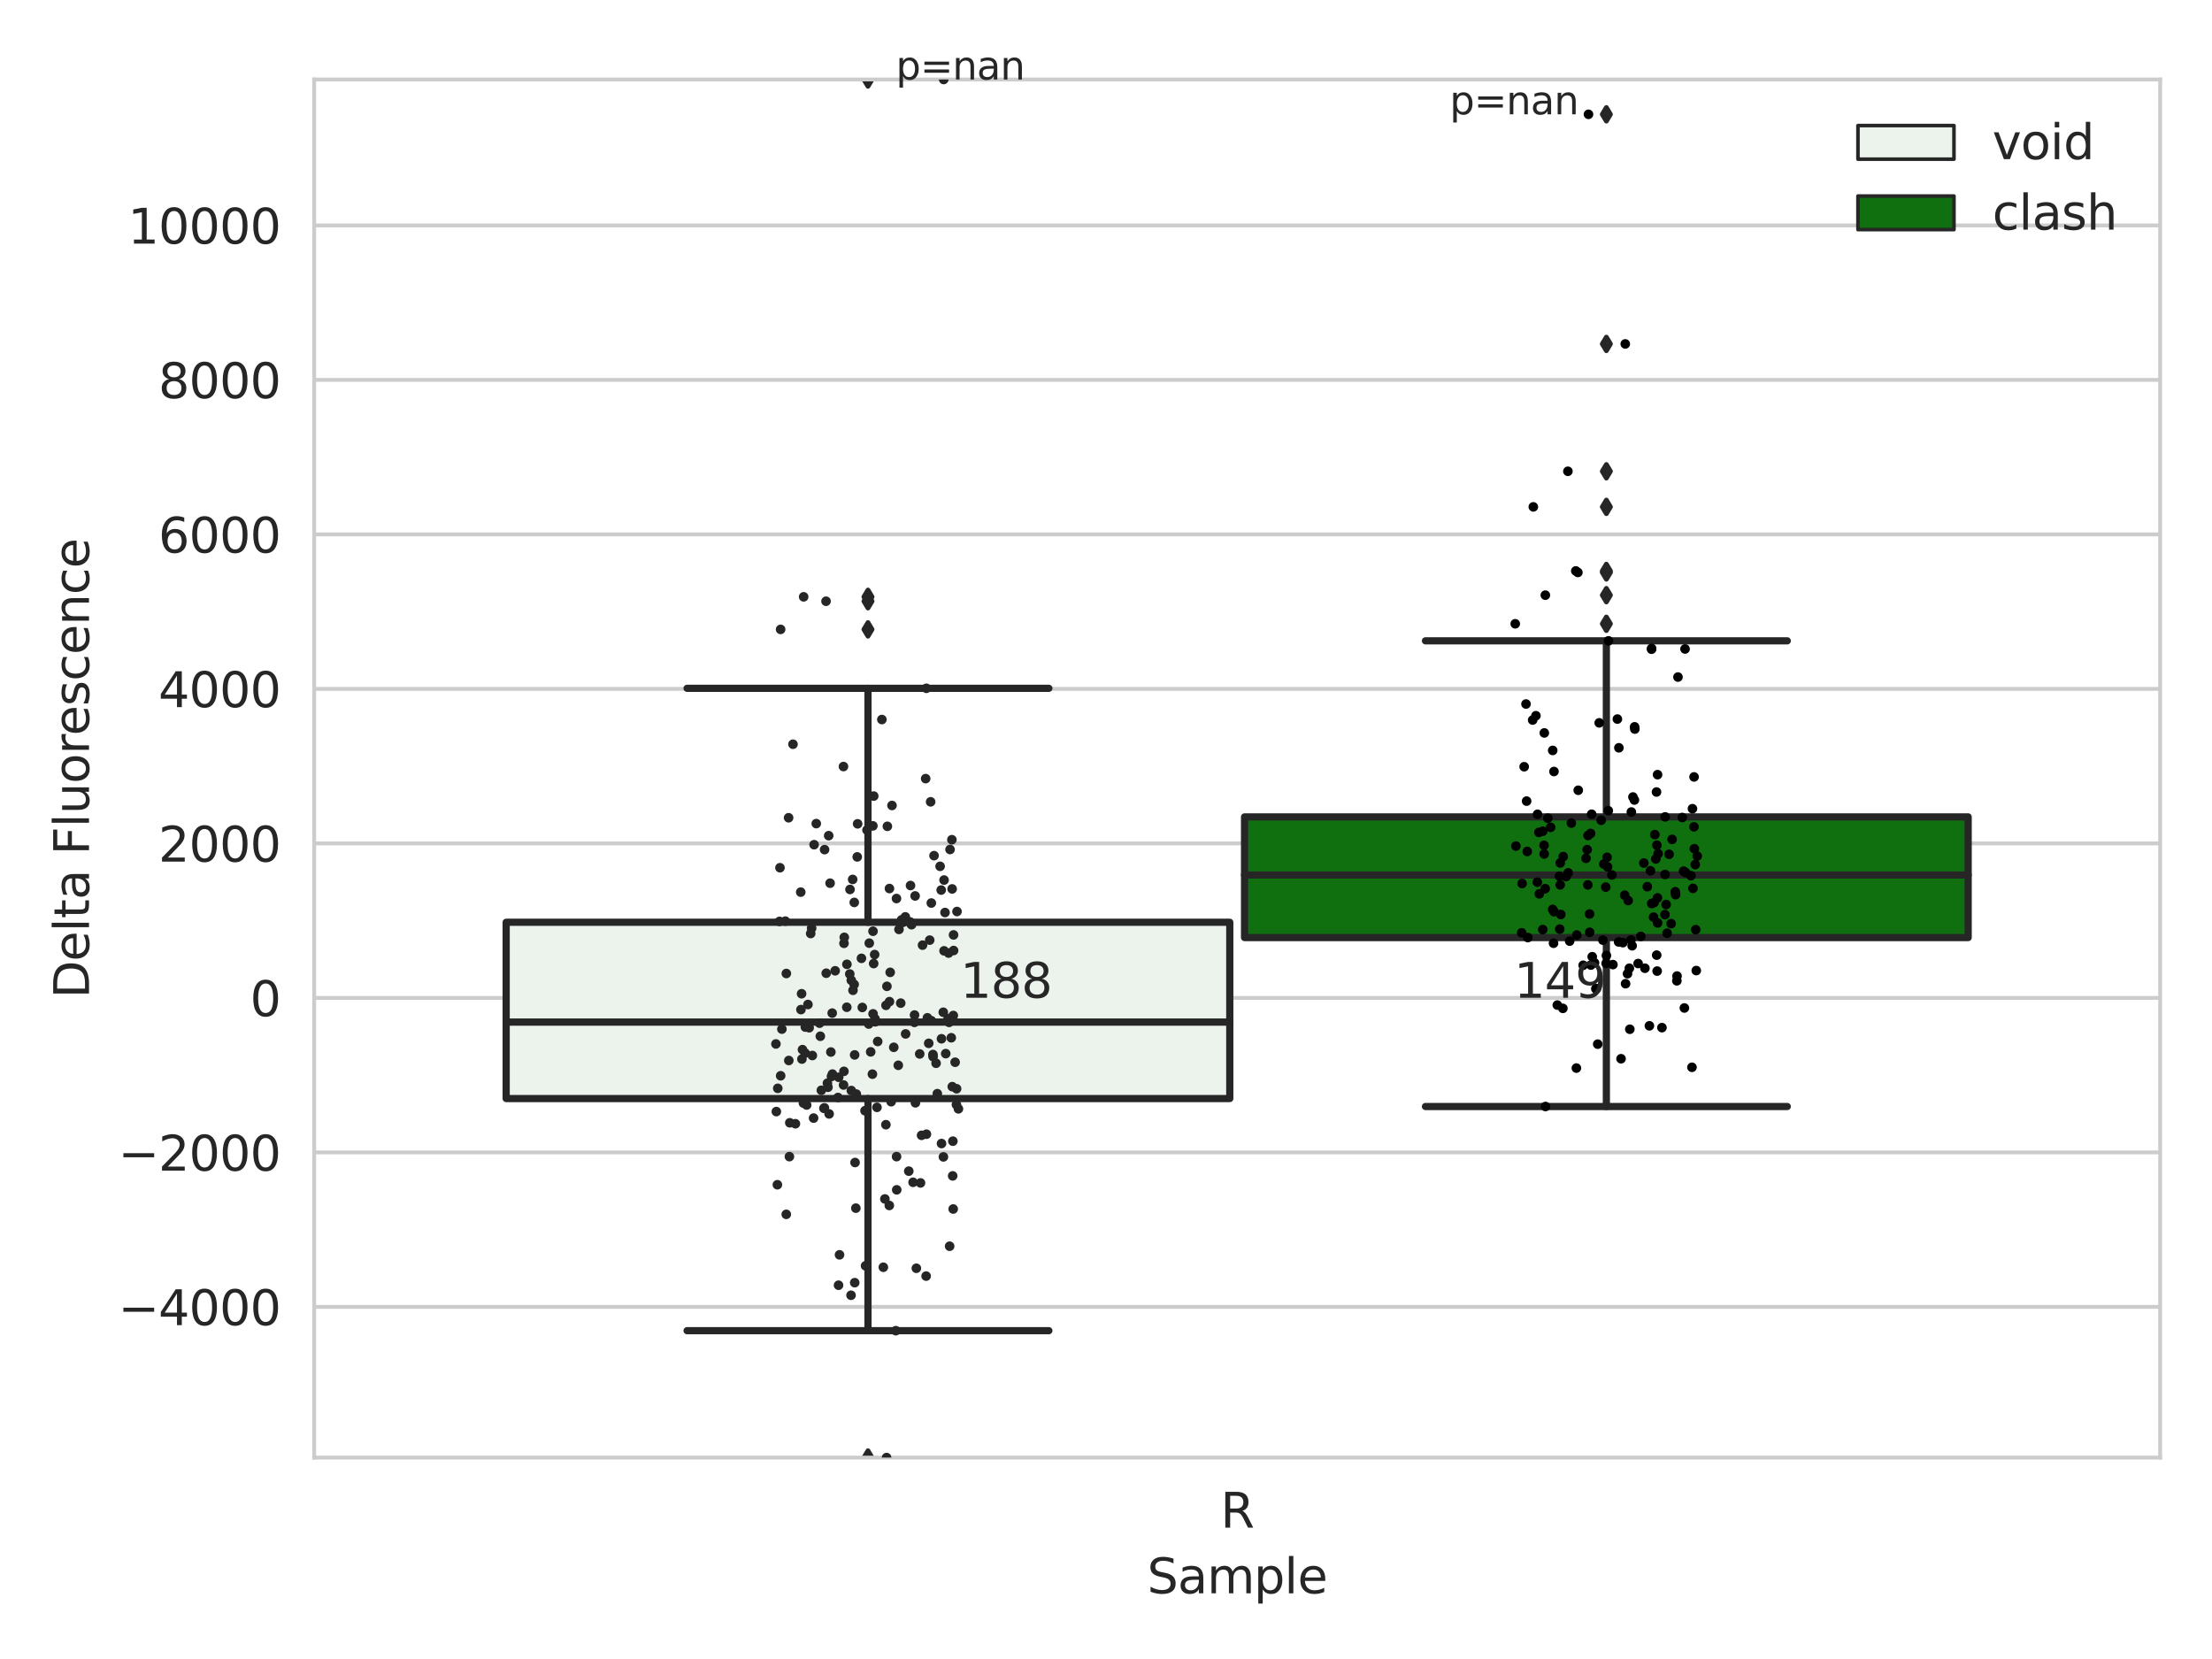 <?xml version="1.0" encoding="utf-8" standalone="no"?>
<!DOCTYPE svg PUBLIC "-//W3C//DTD SVG 1.1//EN"
  "http://www.w3.org/Graphics/SVG/1.1/DTD/svg11.dtd">
<svg xmlns:xlink="http://www.w3.org/1999/xlink" width="460.8pt" height="345.6pt" viewBox="0 0 460.8 345.6" xmlns="http://www.w3.org/2000/svg" version="1.1">
 <defs>
  <style type="text/css">*{stroke-linejoin: round; stroke-linecap: butt}</style>
 </defs>
 <g id="figure_1">
  <g id="patch_1">
   <path d="M 0 345.6 
L 460.8 345.6 
L 460.8 0 
L 0 0 
z
" style="fill: #ffffff"/>
  </g>
  <g id="axes_1">
   <g id="patch_2">
    <path d="M 65.45 303.64 
L 450 303.64 
L 450 16.561 
L 65.45 16.561 
z
" style="fill: #ffffff"/>
   </g>
   <g id="matplotlib.axis_1">
    <g id="xtick_1">
     <g id="text_1">
      <!-- R -->
      <g style="fill: #262626" transform="translate(254.251 318.238)scale(0.1 -0.1)">
       <defs>
        <path id="DejaVuSans-52" d="M 2841 2188 
Q 3044 2119 3236 1894 
Q 3428 1669 3622 1275 
L 4263 0 
L 3584 0 
L 2988 1197 
Q 2756 1666 2539 1819 
Q 2322 1972 1947 1972 
L 1259 1972 
L 1259 0 
L 628 0 
L 628 4666 
L 2053 4666 
Q 2853 4666 3247 4331 
Q 3641 3997 3641 3322 
Q 3641 2881 3436 2590 
Q 3231 2300 2841 2188 
z
M 1259 4147 
L 1259 2491 
L 2053 2491 
Q 2509 2491 2742 2702 
Q 2975 2913 2975 3322 
Q 2975 3731 2742 3939 
Q 2509 4147 2053 4147 
L 1259 4147 
z
" transform="scale(0.016)"/>
       </defs>
       <use xlink:href="#DejaVuSans-52"/>
      </g>
     </g>
    </g>
    <g id="text_2">
     <!-- Sample -->
     <g style="fill: #262626" transform="translate(238.977 331.917)scale(0.1 -0.1)">
      <defs>
       <path id="DejaVuSans-53" d="M 3425 4513 
L 3425 3897 
Q 3066 4069 2747 4153 
Q 2428 4238 2131 4238 
Q 1616 4238 1336 4038 
Q 1056 3838 1056 3469 
Q 1056 3159 1242 3001 
Q 1428 2844 1947 2747 
L 2328 2669 
Q 3034 2534 3370 2195 
Q 3706 1856 3706 1288 
Q 3706 609 3251 259 
Q 2797 -91 1919 -91 
Q 1588 -91 1214 -16 
Q 841 59 441 206 
L 441 856 
Q 825 641 1194 531 
Q 1563 422 1919 422 
Q 2459 422 2753 634 
Q 3047 847 3047 1241 
Q 3047 1584 2836 1778 
Q 2625 1972 2144 2069 
L 1759 2144 
Q 1053 2284 737 2584 
Q 422 2884 422 3419 
Q 422 4038 858 4394 
Q 1294 4750 2059 4750 
Q 2388 4750 2728 4690 
Q 3069 4631 3425 4513 
z
" transform="scale(0.016)"/>
       <path id="DejaVuSans-61" d="M 2194 1759 
Q 1497 1759 1228 1600 
Q 959 1441 959 1056 
Q 959 750 1161 570 
Q 1363 391 1709 391 
Q 2188 391 2477 730 
Q 2766 1069 2766 1631 
L 2766 1759 
L 2194 1759 
z
M 3341 1997 
L 3341 0 
L 2766 0 
L 2766 531 
Q 2569 213 2275 61 
Q 1981 -91 1556 -91 
Q 1019 -91 701 211 
Q 384 513 384 1019 
Q 384 1609 779 1909 
Q 1175 2209 1959 2209 
L 2766 2209 
L 2766 2266 
Q 2766 2663 2505 2880 
Q 2244 3097 1772 3097 
Q 1472 3097 1187 3025 
Q 903 2953 641 2809 
L 641 3341 
Q 956 3463 1253 3523 
Q 1550 3584 1831 3584 
Q 2591 3584 2966 3190 
Q 3341 2797 3341 1997 
z
" transform="scale(0.016)"/>
       <path id="DejaVuSans-6d" d="M 3328 2828 
Q 3544 3216 3844 3400 
Q 4144 3584 4550 3584 
Q 5097 3584 5394 3201 
Q 5691 2819 5691 2113 
L 5691 0 
L 5113 0 
L 5113 2094 
Q 5113 2597 4934 2840 
Q 4756 3084 4391 3084 
Q 3944 3084 3684 2787 
Q 3425 2491 3425 1978 
L 3425 0 
L 2847 0 
L 2847 2094 
Q 2847 2600 2669 2842 
Q 2491 3084 2119 3084 
Q 1678 3084 1418 2786 
Q 1159 2488 1159 1978 
L 1159 0 
L 581 0 
L 581 3500 
L 1159 3500 
L 1159 2956 
Q 1356 3278 1631 3431 
Q 1906 3584 2284 3584 
Q 2666 3584 2933 3390 
Q 3200 3197 3328 2828 
z
" transform="scale(0.016)"/>
       <path id="DejaVuSans-70" d="M 1159 525 
L 1159 -1331 
L 581 -1331 
L 581 3500 
L 1159 3500 
L 1159 2969 
Q 1341 3281 1617 3432 
Q 1894 3584 2278 3584 
Q 2916 3584 3314 3078 
Q 3713 2572 3713 1747 
Q 3713 922 3314 415 
Q 2916 -91 2278 -91 
Q 1894 -91 1617 61 
Q 1341 213 1159 525 
z
M 3116 1747 
Q 3116 2381 2855 2742 
Q 2594 3103 2138 3103 
Q 1681 3103 1420 2742 
Q 1159 2381 1159 1747 
Q 1159 1113 1420 752 
Q 1681 391 2138 391 
Q 2594 391 2855 752 
Q 3116 1113 3116 1747 
z
" transform="scale(0.016)"/>
       <path id="DejaVuSans-6c" d="M 603 4863 
L 1178 4863 
L 1178 0 
L 603 0 
L 603 4863 
z
" transform="scale(0.016)"/>
       <path id="DejaVuSans-65" d="M 3597 1894 
L 3597 1613 
L 953 1613 
Q 991 1019 1311 708 
Q 1631 397 2203 397 
Q 2534 397 2845 478 
Q 3156 559 3463 722 
L 3463 178 
Q 3153 47 2828 -22 
Q 2503 -91 2169 -91 
Q 1331 -91 842 396 
Q 353 884 353 1716 
Q 353 2575 817 3079 
Q 1281 3584 2069 3584 
Q 2775 3584 3186 3129 
Q 3597 2675 3597 1894 
z
M 3022 2063 
Q 3016 2534 2758 2815 
Q 2500 3097 2075 3097 
Q 1594 3097 1305 2825 
Q 1016 2553 972 2059 
L 3022 2063 
z
" transform="scale(0.016)"/>
      </defs>
      <use xlink:href="#DejaVuSans-53"/>
      <use xlink:href="#DejaVuSans-61" x="63.477"/>
      <use xlink:href="#DejaVuSans-6d" x="124.756"/>
      <use xlink:href="#DejaVuSans-70" x="222.168"/>
      <use xlink:href="#DejaVuSans-6c" x="285.645"/>
      <use xlink:href="#DejaVuSans-65" x="313.428"/>
     </g>
    </g>
   </g>
   <g id="matplotlib.axis_2">
    <g id="ytick_1">
     <g id="line2d_1">
      <path d="M 65.45 272.251 
L 450 272.251 
" clip-path="url(#peecbc09c26)" style="fill: none; stroke: #cccccc; stroke-width: 0.8; stroke-linecap: round"/>
     </g>
     <g id="text_3">
      <!-- −4000 -->
      <g style="fill: #262626" transform="translate(24.62 276.05)scale(0.1 -0.1)">
       <defs>
        <path id="DejaVuSans-2212" d="M 678 2272 
L 4684 2272 
L 4684 1741 
L 678 1741 
L 678 2272 
z
" transform="scale(0.016)"/>
        <path id="DejaVuSans-34" d="M 2419 4116 
L 825 1625 
L 2419 1625 
L 2419 4116 
z
M 2253 4666 
L 3047 4666 
L 3047 1625 
L 3713 1625 
L 3713 1100 
L 3047 1100 
L 3047 0 
L 2419 0 
L 2419 1100 
L 313 1100 
L 313 1709 
L 2253 4666 
z
" transform="scale(0.016)"/>
        <path id="DejaVuSans-30" d="M 2034 4250 
Q 1547 4250 1301 3770 
Q 1056 3291 1056 2328 
Q 1056 1369 1301 889 
Q 1547 409 2034 409 
Q 2525 409 2770 889 
Q 3016 1369 3016 2328 
Q 3016 3291 2770 3770 
Q 2525 4250 2034 4250 
z
M 2034 4750 
Q 2819 4750 3233 4129 
Q 3647 3509 3647 2328 
Q 3647 1150 3233 529 
Q 2819 -91 2034 -91 
Q 1250 -91 836 529 
Q 422 1150 422 2328 
Q 422 3509 836 4129 
Q 1250 4750 2034 4750 
z
" transform="scale(0.016)"/>
       </defs>
       <use xlink:href="#DejaVuSans-2212"/>
       <use xlink:href="#DejaVuSans-34" x="83.789"/>
       <use xlink:href="#DejaVuSans-30" x="147.412"/>
       <use xlink:href="#DejaVuSans-30" x="211.035"/>
       <use xlink:href="#DejaVuSans-30" x="274.658"/>
      </g>
     </g>
    </g>
    <g id="ytick_2">
     <g id="line2d_2">
      <path d="M 65.45 240.066 
L 450 240.066 
" clip-path="url(#peecbc09c26)" style="fill: none; stroke: #cccccc; stroke-width: 0.8; stroke-linecap: round"/>
     </g>
     <g id="text_4">
      <!-- −2000 -->
      <g style="fill: #262626" transform="translate(24.62 243.865)scale(0.1 -0.1)">
       <defs>
        <path id="DejaVuSans-32" d="M 1228 531 
L 3431 531 
L 3431 0 
L 469 0 
L 469 531 
Q 828 903 1448 1529 
Q 2069 2156 2228 2338 
Q 2531 2678 2651 2914 
Q 2772 3150 2772 3378 
Q 2772 3750 2511 3984 
Q 2250 4219 1831 4219 
Q 1534 4219 1204 4116 
Q 875 4013 500 3803 
L 500 4441 
Q 881 4594 1212 4672 
Q 1544 4750 1819 4750 
Q 2544 4750 2975 4387 
Q 3406 4025 3406 3419 
Q 3406 3131 3298 2873 
Q 3191 2616 2906 2266 
Q 2828 2175 2409 1742 
Q 1991 1309 1228 531 
z
" transform="scale(0.016)"/>
       </defs>
       <use xlink:href="#DejaVuSans-2212"/>
       <use xlink:href="#DejaVuSans-32" x="83.789"/>
       <use xlink:href="#DejaVuSans-30" x="147.412"/>
       <use xlink:href="#DejaVuSans-30" x="211.035"/>
       <use xlink:href="#DejaVuSans-30" x="274.658"/>
      </g>
     </g>
    </g>
    <g id="ytick_3">
     <g id="line2d_3">
      <path d="M 65.45 207.88 
L 450 207.88 
" clip-path="url(#peecbc09c26)" style="fill: none; stroke: #cccccc; stroke-width: 0.8; stroke-linecap: round"/>
     </g>
     <g id="text_5">
      <!-- 0 -->
      <g style="fill: #262626" transform="translate(52.087 211.68)scale(0.1 -0.1)">
       <use xlink:href="#DejaVuSans-30"/>
      </g>
     </g>
    </g>
    <g id="ytick_4">
     <g id="line2d_4">
      <path d="M 65.45 175.695 
L 450 175.695 
" clip-path="url(#peecbc09c26)" style="fill: none; stroke: #cccccc; stroke-width: 0.8; stroke-linecap: round"/>
     </g>
     <g id="text_6">
      <!-- 2000 -->
      <g style="fill: #262626" transform="translate(33 179.494)scale(0.1 -0.1)">
       <use xlink:href="#DejaVuSans-32"/>
       <use xlink:href="#DejaVuSans-30" x="63.623"/>
       <use xlink:href="#DejaVuSans-30" x="127.246"/>
       <use xlink:href="#DejaVuSans-30" x="190.869"/>
      </g>
     </g>
    </g>
    <g id="ytick_5">
     <g id="line2d_5">
      <path d="M 65.45 143.51 
L 450 143.51 
" clip-path="url(#peecbc09c26)" style="fill: none; stroke: #cccccc; stroke-width: 0.8; stroke-linecap: round"/>
     </g>
     <g id="text_7">
      <!-- 4000 -->
      <g style="fill: #262626" transform="translate(33 147.309)scale(0.1 -0.1)">
       <use xlink:href="#DejaVuSans-34"/>
       <use xlink:href="#DejaVuSans-30" x="63.623"/>
       <use xlink:href="#DejaVuSans-30" x="127.246"/>
       <use xlink:href="#DejaVuSans-30" x="190.869"/>
      </g>
     </g>
    </g>
    <g id="ytick_6">
     <g id="line2d_6">
      <path d="M 65.45 111.325 
L 450 111.325 
" clip-path="url(#peecbc09c26)" style="fill: none; stroke: #cccccc; stroke-width: 0.8; stroke-linecap: round"/>
     </g>
     <g id="text_8">
      <!-- 6000 -->
      <g style="fill: #262626" transform="translate(33 115.124)scale(0.1 -0.1)">
       <defs>
        <path id="DejaVuSans-36" d="M 2113 2584 
Q 1688 2584 1439 2293 
Q 1191 2003 1191 1497 
Q 1191 994 1439 701 
Q 1688 409 2113 409 
Q 2538 409 2786 701 
Q 3034 994 3034 1497 
Q 3034 2003 2786 2293 
Q 2538 2584 2113 2584 
z
M 3366 4563 
L 3366 3988 
Q 3128 4100 2886 4159 
Q 2644 4219 2406 4219 
Q 1781 4219 1451 3797 
Q 1122 3375 1075 2522 
Q 1259 2794 1537 2939 
Q 1816 3084 2150 3084 
Q 2853 3084 3261 2657 
Q 3669 2231 3669 1497 
Q 3669 778 3244 343 
Q 2819 -91 2113 -91 
Q 1303 -91 875 529 
Q 447 1150 447 2328 
Q 447 3434 972 4092 
Q 1497 4750 2381 4750 
Q 2619 4750 2861 4703 
Q 3103 4656 3366 4563 
z
" transform="scale(0.016)"/>
       </defs>
       <use xlink:href="#DejaVuSans-36"/>
       <use xlink:href="#DejaVuSans-30" x="63.623"/>
       <use xlink:href="#DejaVuSans-30" x="127.246"/>
       <use xlink:href="#DejaVuSans-30" x="190.869"/>
      </g>
     </g>
    </g>
    <g id="ytick_7">
     <g id="line2d_7">
      <path d="M 65.45 79.139 
L 450 79.139 
" clip-path="url(#peecbc09c26)" style="fill: none; stroke: #cccccc; stroke-width: 0.8; stroke-linecap: round"/>
     </g>
     <g id="text_9">
      <!-- 8000 -->
      <g style="fill: #262626" transform="translate(33 82.939)scale(0.1 -0.1)">
       <defs>
        <path id="DejaVuSans-38" d="M 2034 2216 
Q 1584 2216 1326 1975 
Q 1069 1734 1069 1313 
Q 1069 891 1326 650 
Q 1584 409 2034 409 
Q 2484 409 2743 651 
Q 3003 894 3003 1313 
Q 3003 1734 2745 1975 
Q 2488 2216 2034 2216 
z
M 1403 2484 
Q 997 2584 770 2862 
Q 544 3141 544 3541 
Q 544 4100 942 4425 
Q 1341 4750 2034 4750 
Q 2731 4750 3128 4425 
Q 3525 4100 3525 3541 
Q 3525 3141 3298 2862 
Q 3072 2584 2669 2484 
Q 3125 2378 3379 2068 
Q 3634 1759 3634 1313 
Q 3634 634 3220 271 
Q 2806 -91 2034 -91 
Q 1263 -91 848 271 
Q 434 634 434 1313 
Q 434 1759 690 2068 
Q 947 2378 1403 2484 
z
M 1172 3481 
Q 1172 3119 1398 2916 
Q 1625 2713 2034 2713 
Q 2441 2713 2670 2916 
Q 2900 3119 2900 3481 
Q 2900 3844 2670 4047 
Q 2441 4250 2034 4250 
Q 1625 4250 1398 4047 
Q 1172 3844 1172 3481 
z
" transform="scale(0.016)"/>
       </defs>
       <use xlink:href="#DejaVuSans-38"/>
       <use xlink:href="#DejaVuSans-30" x="63.623"/>
       <use xlink:href="#DejaVuSans-30" x="127.246"/>
       <use xlink:href="#DejaVuSans-30" x="190.869"/>
      </g>
     </g>
    </g>
    <g id="ytick_8">
     <g id="line2d_8">
      <path d="M 65.45 46.954 
L 450 46.954 
" clip-path="url(#peecbc09c26)" style="fill: none; stroke: #cccccc; stroke-width: 0.8; stroke-linecap: round"/>
     </g>
     <g id="text_10">
      <!-- 10000 -->
      <g style="fill: #262626" transform="translate(26.637 50.753)scale(0.1 -0.1)">
       <defs>
        <path id="DejaVuSans-31" d="M 794 531 
L 1825 531 
L 1825 4091 
L 703 3866 
L 703 4441 
L 1819 4666 
L 2450 4666 
L 2450 531 
L 3481 531 
L 3481 0 
L 794 0 
L 794 531 
z
" transform="scale(0.016)"/>
       </defs>
       <use xlink:href="#DejaVuSans-31"/>
       <use xlink:href="#DejaVuSans-30" x="63.623"/>
       <use xlink:href="#DejaVuSans-30" x="127.246"/>
       <use xlink:href="#DejaVuSans-30" x="190.869"/>
       <use xlink:href="#DejaVuSans-30" x="254.492"/>
      </g>
     </g>
    </g>
    <g id="text_11">
     <!-- Delta Fluorescence -->
     <g style="fill: #262626" transform="translate(18.541 207.967)rotate(-90)scale(0.1 -0.1)">
      <defs>
       <path id="DejaVuSans-44" d="M 1259 4147 
L 1259 519 
L 2022 519 
Q 2988 519 3436 956 
Q 3884 1394 3884 2338 
Q 3884 3275 3436 3711 
Q 2988 4147 2022 4147 
L 1259 4147 
z
M 628 4666 
L 1925 4666 
Q 3281 4666 3915 4102 
Q 4550 3538 4550 2338 
Q 4550 1131 3912 565 
Q 3275 0 1925 0 
L 628 0 
L 628 4666 
z
" transform="scale(0.016)"/>
       <path id="DejaVuSans-74" d="M 1172 4494 
L 1172 3500 
L 2356 3500 
L 2356 3053 
L 1172 3053 
L 1172 1153 
Q 1172 725 1289 603 
Q 1406 481 1766 481 
L 2356 481 
L 2356 0 
L 1766 0 
Q 1100 0 847 248 
Q 594 497 594 1153 
L 594 3053 
L 172 3053 
L 172 3500 
L 594 3500 
L 594 4494 
L 1172 4494 
z
" transform="scale(0.016)"/>
       <path id="DejaVuSans-20" transform="scale(0.016)"/>
       <path id="DejaVuSans-46" d="M 628 4666 
L 3309 4666 
L 3309 4134 
L 1259 4134 
L 1259 2759 
L 3109 2759 
L 3109 2228 
L 1259 2228 
L 1259 0 
L 628 0 
L 628 4666 
z
" transform="scale(0.016)"/>
       <path id="DejaVuSans-75" d="M 544 1381 
L 544 3500 
L 1119 3500 
L 1119 1403 
Q 1119 906 1312 657 
Q 1506 409 1894 409 
Q 2359 409 2629 706 
Q 2900 1003 2900 1516 
L 2900 3500 
L 3475 3500 
L 3475 0 
L 2900 0 
L 2900 538 
Q 2691 219 2414 64 
Q 2138 -91 1772 -91 
Q 1169 -91 856 284 
Q 544 659 544 1381 
z
M 1991 3584 
L 1991 3584 
z
" transform="scale(0.016)"/>
       <path id="DejaVuSans-6f" d="M 1959 3097 
Q 1497 3097 1228 2736 
Q 959 2375 959 1747 
Q 959 1119 1226 758 
Q 1494 397 1959 397 
Q 2419 397 2687 759 
Q 2956 1122 2956 1747 
Q 2956 2369 2687 2733 
Q 2419 3097 1959 3097 
z
M 1959 3584 
Q 2709 3584 3137 3096 
Q 3566 2609 3566 1747 
Q 3566 888 3137 398 
Q 2709 -91 1959 -91 
Q 1206 -91 779 398 
Q 353 888 353 1747 
Q 353 2609 779 3096 
Q 1206 3584 1959 3584 
z
" transform="scale(0.016)"/>
       <path id="DejaVuSans-72" d="M 2631 2963 
Q 2534 3019 2420 3045 
Q 2306 3072 2169 3072 
Q 1681 3072 1420 2755 
Q 1159 2438 1159 1844 
L 1159 0 
L 581 0 
L 581 3500 
L 1159 3500 
L 1159 2956 
Q 1341 3275 1631 3429 
Q 1922 3584 2338 3584 
Q 2397 3584 2469 3576 
Q 2541 3569 2628 3553 
L 2631 2963 
z
" transform="scale(0.016)"/>
       <path id="DejaVuSans-73" d="M 2834 3397 
L 2834 2853 
Q 2591 2978 2328 3040 
Q 2066 3103 1784 3103 
Q 1356 3103 1142 2972 
Q 928 2841 928 2578 
Q 928 2378 1081 2264 
Q 1234 2150 1697 2047 
L 1894 2003 
Q 2506 1872 2764 1633 
Q 3022 1394 3022 966 
Q 3022 478 2636 193 
Q 2250 -91 1575 -91 
Q 1294 -91 989 -36 
Q 684 19 347 128 
L 347 722 
Q 666 556 975 473 
Q 1284 391 1588 391 
Q 1994 391 2212 530 
Q 2431 669 2431 922 
Q 2431 1156 2273 1281 
Q 2116 1406 1581 1522 
L 1381 1569 
Q 847 1681 609 1914 
Q 372 2147 372 2553 
Q 372 3047 722 3315 
Q 1072 3584 1716 3584 
Q 2034 3584 2315 3537 
Q 2597 3491 2834 3397 
z
" transform="scale(0.016)"/>
       <path id="DejaVuSans-63" d="M 3122 3366 
L 3122 2828 
Q 2878 2963 2633 3030 
Q 2388 3097 2138 3097 
Q 1578 3097 1268 2742 
Q 959 2388 959 1747 
Q 959 1106 1268 751 
Q 1578 397 2138 397 
Q 2388 397 2633 464 
Q 2878 531 3122 666 
L 3122 134 
Q 2881 22 2623 -34 
Q 2366 -91 2075 -91 
Q 1284 -91 818 406 
Q 353 903 353 1747 
Q 353 2603 823 3093 
Q 1294 3584 2113 3584 
Q 2378 3584 2631 3529 
Q 2884 3475 3122 3366 
z
" transform="scale(0.016)"/>
       <path id="DejaVuSans-6e" d="M 3513 2113 
L 3513 0 
L 2938 0 
L 2938 2094 
Q 2938 2591 2744 2837 
Q 2550 3084 2163 3084 
Q 1697 3084 1428 2787 
Q 1159 2491 1159 1978 
L 1159 0 
L 581 0 
L 581 3500 
L 1159 3500 
L 1159 2956 
Q 1366 3272 1645 3428 
Q 1925 3584 2291 3584 
Q 2894 3584 3203 3211 
Q 3513 2838 3513 2113 
z
" transform="scale(0.016)"/>
      </defs>
      <use xlink:href="#DejaVuSans-44"/>
      <use xlink:href="#DejaVuSans-65" x="77.002"/>
      <use xlink:href="#DejaVuSans-6c" x="138.525"/>
      <use xlink:href="#DejaVuSans-74" x="166.309"/>
      <use xlink:href="#DejaVuSans-61" x="205.518"/>
      <use xlink:href="#DejaVuSans-20" x="266.797"/>
      <use xlink:href="#DejaVuSans-46" x="298.584"/>
      <use xlink:href="#DejaVuSans-6c" x="356.104"/>
      <use xlink:href="#DejaVuSans-75" x="383.887"/>
      <use xlink:href="#DejaVuSans-6f" x="447.266"/>
      <use xlink:href="#DejaVuSans-72" x="508.447"/>
      <use xlink:href="#DejaVuSans-65" x="547.311"/>
      <use xlink:href="#DejaVuSans-73" x="608.834"/>
      <use xlink:href="#DejaVuSans-63" x="660.934"/>
      <use xlink:href="#DejaVuSans-65" x="715.914"/>
      <use xlink:href="#DejaVuSans-6e" x="777.438"/>
      <use xlink:href="#DejaVuSans-63" x="840.816"/>
      <use xlink:href="#DejaVuSans-65" x="895.797"/>
     </g>
    </g>
   </g>
   <g id="patch_3">
    <path d="M 105.443 228.848 
L 256.187 228.848 
L 256.187 192.127 
L 105.443 192.127 
L 105.443 228.848 
z
" clip-path="url(#peecbc09c26)" style="fill: #ecf2ec; stroke: #262626; stroke-width: 1.5; stroke-linejoin: miter"/>
   </g>
   <g id="patch_4">
    <path d="M 259.263 195.315 
L 410.007 195.315 
L 410.007 170.172 
L 259.263 170.172 
L 259.263 195.315 
z
" clip-path="url(#peecbc09c26)" style="fill: #107010; stroke: #262626; stroke-width: 1.5; stroke-linejoin: miter"/>
   </g>
   <g id="patch_5">
    <path d="M 257.725 207.88 
L 257.725 207.88 
L 257.725 207.88 
L 257.725 207.88 
z
" clip-path="url(#peecbc09c26)" style="fill: #ecf2ec; stroke: #262626; stroke-width: 0.75; stroke-linejoin: miter"/>
   </g>
   <g id="patch_6">
    <path d="M 257.725 207.88 
L 257.725 207.88 
L 257.725 207.88 
L 257.725 207.88 
z
" clip-path="url(#peecbc09c26)" style="fill: #107010; stroke: #262626; stroke-width: 0.75; stroke-linejoin: miter"/>
   </g>
   <g id="PathCollection_1"/>
   <g id="PathCollection_2"/>
   <g id="line2d_9">
    <path d="M 180.815 228.848 
L 180.815 277.207 
" clip-path="url(#peecbc09c26)" style="fill: none; stroke: #262626; stroke-width: 1.5; stroke-linecap: round"/>
   </g>
   <g id="line2d_10">
    <path d="M 180.815 192.127 
L 180.815 143.387 
" clip-path="url(#peecbc09c26)" style="fill: none; stroke: #262626; stroke-width: 1.5; stroke-linecap: round"/>
   </g>
   <g id="line2d_11">
    <path d="M 143.129 277.207 
L 218.501 277.207 
" clip-path="url(#peecbc09c26)" style="fill: none; stroke: #262626; stroke-width: 1.5; stroke-linecap: round"/>
   </g>
   <g id="line2d_12">
    <path d="M 143.129 143.387 
L 218.501 143.387 
" clip-path="url(#peecbc09c26)" style="fill: none; stroke: #262626; stroke-width: 1.5; stroke-linecap: round"/>
   </g>
   <g id="line2d_13">
    <defs>
     <path id="mc186035870" d="M -0 1.414 
L 0.849 0 
L 0 -1.414 
L -0.849 -0 
z
" style="stroke: #262626; stroke-linejoin: miter"/>
    </defs>
    <g clip-path="url(#peecbc09c26)">
     <use xlink:href="#mc186035870" x="180.815" y="303.64" style="fill: #262626; stroke: #262626; stroke-linejoin: miter"/>
     <use xlink:href="#mc186035870" x="180.815" y="125.249" style="fill: #262626; stroke: #262626; stroke-linejoin: miter"/>
     <use xlink:href="#mc186035870" x="180.815" y="16.561" style="fill: #262626; stroke: #262626; stroke-linejoin: miter"/>
     <use xlink:href="#mc186035870" x="180.815" y="124.331" style="fill: #262626; stroke: #262626; stroke-linejoin: miter"/>
     <use xlink:href="#mc186035870" x="180.815" y="131.115" style="fill: #262626; stroke: #262626; stroke-linejoin: miter"/>
    </g>
   </g>
   <g id="line2d_14">
    <path d="M 334.635 195.315 
L 334.635 230.506 
" clip-path="url(#peecbc09c26)" style="fill: none; stroke: #262626; stroke-width: 1.5; stroke-linecap: round"/>
   </g>
   <g id="line2d_15">
    <path d="M 334.635 170.172 
L 334.635 133.497 
" clip-path="url(#peecbc09c26)" style="fill: none; stroke: #262626; stroke-width: 1.5; stroke-linecap: round"/>
   </g>
   <g id="line2d_16">
    <path d="M 296.949 230.506 
L 372.321 230.506 
" clip-path="url(#peecbc09c26)" style="fill: none; stroke: #262626; stroke-width: 1.5; stroke-linecap: round"/>
   </g>
   <g id="line2d_17">
    <path d="M 296.949 133.497 
L 372.321 133.497 
" clip-path="url(#peecbc09c26)" style="fill: none; stroke: #262626; stroke-width: 1.5; stroke-linecap: round"/>
   </g>
   <g id="line2d_18">
    <g clip-path="url(#peecbc09c26)">
     <use xlink:href="#mc186035870" x="334.635" y="118.935" style="fill: #262626; stroke: #262626; stroke-linejoin: miter"/>
     <use xlink:href="#mc186035870" x="334.635" y="119.251" style="fill: #262626; stroke: #262626; stroke-linejoin: miter"/>
     <use xlink:href="#mc186035870" x="334.635" y="123.981" style="fill: #262626; stroke: #262626; stroke-linejoin: miter"/>
     <use xlink:href="#mc186035870" x="334.635" y="23.814" style="fill: #262626; stroke: #262626; stroke-linejoin: miter"/>
     <use xlink:href="#mc186035870" x="334.635" y="98.178" style="fill: #262626; stroke: #262626; stroke-linejoin: miter"/>
     <use xlink:href="#mc186035870" x="334.635" y="105.59" style="fill: #262626; stroke: #262626; stroke-linejoin: miter"/>
     <use xlink:href="#mc186035870" x="334.635" y="129.946" style="fill: #262626; stroke: #262626; stroke-linejoin: miter"/>
     <use xlink:href="#mc186035870" x="334.635" y="71.646" style="fill: #262626; stroke: #262626; stroke-linejoin: miter"/>
    </g>
   </g>
   <g id="line2d_19">
    <path d="M 105.443 212.92 
L 256.187 212.92 
" clip-path="url(#peecbc09c26)" style="fill: none; stroke: #262626; stroke-width: 1.5; stroke-linecap: round"/>
   </g>
   <g id="line2d_20">
    <path d="M 259.263 182.281 
L 410.007 182.281 
" clip-path="url(#peecbc09c26)" style="fill: none; stroke: #262626; stroke-width: 1.5; stroke-linecap: round"/>
   </g>
   <g id="patch_7">
    <path d="M 65.45 303.64 
L 65.45 16.561 
" style="fill: none; stroke: #cccccc; stroke-width: 0.8; stroke-linejoin: miter; stroke-linecap: square"/>
   </g>
   <g id="patch_8">
    <path d="M 450 303.64 
L 450 16.561 
" style="fill: none; stroke: #cccccc; stroke-width: 0.8; stroke-linejoin: miter; stroke-linecap: square"/>
   </g>
   <g id="patch_9">
    <path d="M 65.45 303.64 
L 450 303.64 
" style="fill: none; stroke: #cccccc; stroke-width: 0.8; stroke-linejoin: miter; stroke-linecap: square"/>
   </g>
   <g id="patch_10">
    <path d="M 65.45 16.561 
L 450 16.561 
" style="fill: none; stroke: #cccccc; stroke-width: 0.8; stroke-linejoin: miter; stroke-linecap: square"/>
   </g>
   <g id="PathCollection_3">
    <defs>
     <path id="C0_0_1f3346ecdd" d="M 0 1 
C 0.265 1 0.52 0.895 0.707 0.707 
C 0.895 0.52 1 0.265 1 -0 
C 1 -0.265 0.895 -0.52 0.707 -0.707 
C 0.52 -0.895 0.265 -1 0 -1 
C -0.265 -1 -0.52 -0.895 -0.707 -0.707 
C -0.895 -0.52 -1 -0.265 -1 0 
C -1 0.265 -0.895 0.52 -0.707 0.707 
C -0.52 0.895 -0.265 1 0 1 
z
"/>
    </defs>
    <g clip-path="url(#peecbc09c26)">
     <use xlink:href="#C0_0_1f3346ecdd" x="195.261" y="227.831" style="fill: #262626"/>
    </g>
    <g clip-path="url(#peecbc09c26)">
     <use xlink:href="#C0_0_1f3346ecdd" x="163.795" y="252.969" style="fill: #262626"/>
    </g>
    <g clip-path="url(#peecbc09c26)">
     <use xlink:href="#C0_0_1f3346ecdd" x="172.924" y="183.984" style="fill: #262626"/>
    </g>
    <g clip-path="url(#peecbc09c26)">
     <use xlink:href="#C0_0_1f3346ecdd" x="197.712" y="212.98" style="fill: #262626"/>
    </g>
    <g clip-path="url(#peecbc09c26)">
     <use xlink:href="#C0_0_1f3346ecdd" x="190.894" y="264.203" style="fill: #262626"/>
    </g>
    <g clip-path="url(#peecbc09c26)">
     <use xlink:href="#C0_0_1f3346ecdd" x="170.045" y="171.573" style="fill: #262626"/>
    </g>
    <g clip-path="url(#peecbc09c26)">
     <use xlink:href="#C0_0_1f3346ecdd" x="169.227" y="219.883" style="fill: #262626"/>
    </g>
    <g clip-path="url(#peecbc09c26)">
     <use xlink:href="#C0_0_1f3346ecdd" x="191.758" y="246.425" style="fill: #262626"/>
    </g>
    <g clip-path="url(#peecbc09c26)">
     <use xlink:href="#C0_0_1f3346ecdd" x="187.637" y="208.97" style="fill: #262626"/>
    </g>
    <g clip-path="url(#peecbc09c26)">
     <use xlink:href="#C0_0_1f3346ecdd" x="174.721" y="224.416" style="fill: #262626"/>
    </g>
    <g clip-path="url(#peecbc09c26)">
     <use xlink:href="#C0_0_1f3346ecdd" x="182.016" y="165.835" style="fill: #262626"/>
    </g>
    <g clip-path="url(#peecbc09c26)">
     <use xlink:href="#C0_0_1f3346ecdd" x="162.481" y="180.765" style="fill: #262626"/>
    </g>
    <g clip-path="url(#peecbc09c26)">
     <use xlink:href="#C0_0_1f3346ecdd" x="191.591" y="219.555" style="fill: #262626"/>
    </g>
    <g clip-path="url(#peecbc09c26)">
     <use xlink:href="#C0_0_1f3346ecdd" x="197.91" y="176.967" style="fill: #262626"/>
    </g>
    <g clip-path="url(#peecbc09c26)">
     <use xlink:href="#C0_0_1f3346ecdd" x="184.018" y="263.99" style="fill: #262626"/>
    </g>
    <g clip-path="url(#peecbc09c26)">
     <use xlink:href="#C0_0_1f3346ecdd" x="170.728" y="213.149" style="fill: #262626"/>
    </g>
    <g clip-path="url(#peecbc09c26)">
     <use xlink:href="#C0_0_1f3346ecdd" x="171.741" y="230.781" style="fill: #262626"/>
    </g>
    <g clip-path="url(#peecbc09c26)">
     <use xlink:href="#C0_0_1f3346ecdd" x="177.287" y="269.827" style="fill: #262626"/>
    </g>
    <g clip-path="url(#peecbc09c26)">
     <use xlink:href="#C0_0_1f3346ecdd" x="193.869" y="167.034" style="fill: #262626"/>
    </g>
    <g clip-path="url(#peecbc09c26)">
     <use xlink:href="#C0_0_1f3346ecdd" x="182.69" y="230.681" style="fill: #262626"/>
    </g>
    <g clip-path="url(#peecbc09c26)">
     <use xlink:href="#C0_0_1f3346ecdd" x="195.003" y="221.497" style="fill: #262626"/>
    </g>
    <g clip-path="url(#peecbc09c26)">
     <use xlink:href="#C0_0_1f3346ecdd" x="196.131" y="216.397" style="fill: #262626"/>
    </g>
    <g clip-path="url(#peecbc09c26)">
     <use xlink:href="#C0_0_1f3346ecdd" x="197.825" y="259.611" style="fill: #262626"/>
    </g>
    <g clip-path="url(#peecbc09c26)">
     <use xlink:href="#C0_0_1f3346ecdd" x="178.391" y="227.918" style="fill: #262626"/>
    </g>
    <g clip-path="url(#peecbc09c26)">
     <use xlink:href="#C0_0_1f3346ecdd" x="181.087" y="196.474" style="fill: #262626"/>
    </g>
    <g clip-path="url(#peecbc09c26)">
     <use xlink:href="#C0_0_1f3346ecdd" x="182.332" y="212.862" style="fill: #262626"/>
    </g>
    <g clip-path="url(#peecbc09c26)">
     <use xlink:href="#C0_0_1f3346ecdd" x="182.002" y="200.728" style="fill: #262626"/>
    </g>
    <g clip-path="url(#peecbc09c26)">
     <use xlink:href="#C0_0_1f3346ecdd" x="172.079" y="125.249" style="fill: #262626"/>
    </g>
    <g clip-path="url(#peecbc09c26)">
     <use xlink:href="#C0_0_1f3346ecdd" x="161.943" y="246.802" style="fill: #262626"/>
    </g>
    <g clip-path="url(#peecbc09c26)">
     <use xlink:href="#C0_0_1f3346ecdd" x="196.136" y="238.22" style="fill: #262626"/>
    </g>
    <g clip-path="url(#peecbc09c26)">
     <use xlink:href="#C0_0_1f3346ecdd" x="170.89" y="215.871" style="fill: #262626"/>
    </g>
    <g clip-path="url(#peecbc09c26)">
     <use xlink:href="#C0_0_1f3346ecdd" x="181.837" y="172.042" style="fill: #262626"/>
    </g>
    <g clip-path="url(#peecbc09c26)">
     <use xlink:href="#C0_0_1f3346ecdd" x="186.753" y="187.18" style="fill: #262626"/>
    </g>
    <g clip-path="url(#peecbc09c26)">
     <use xlink:href="#C0_0_1f3346ecdd" x="199.238" y="230.114" style="fill: #262626"/>
    </g>
    <g clip-path="url(#peecbc09c26)">
     <use xlink:href="#C0_0_1f3346ecdd" x="193.195" y="212.029" style="fill: #262626"/>
    </g>
    <g clip-path="url(#peecbc09c26)">
     <use xlink:href="#C0_0_1f3346ecdd" x="192.929" y="265.834" style="fill: #262626"/>
    </g>
    <g clip-path="url(#peecbc09c26)">
     <use xlink:href="#C0_0_1f3346ecdd" x="168.041" y="230.194" style="fill: #262626"/>
    </g>
    <g clip-path="url(#peecbc09c26)">
     <use xlink:href="#C0_0_1f3346ecdd" x="166.855" y="210.316" style="fill: #262626"/>
    </g>
    <g clip-path="url(#peecbc09c26)">
     <use xlink:href="#C0_0_1f3346ecdd" x="166.986" y="207.015" style="fill: #262626"/>
    </g>
    <g clip-path="url(#peecbc09c26)">
     <use xlink:href="#C0_0_1f3346ecdd" x="172.118" y="202.741" style="fill: #262626"/>
    </g>
    <g clip-path="url(#peecbc09c26)">
     <use xlink:href="#C0_0_1f3346ecdd" x="186.805" y="247.865" style="fill: #262626"/>
    </g>
    <g clip-path="url(#peecbc09c26)">
     <use xlink:href="#C0_0_1f3346ecdd" x="177.938" y="205.079" style="fill: #262626"/>
    </g>
    <g clip-path="url(#peecbc09c26)">
     <use xlink:href="#C0_0_1f3346ecdd" x="193.675" y="195.846" style="fill: #262626"/>
    </g>
    <g clip-path="url(#peecbc09c26)">
     <use xlink:href="#C0_0_1f3346ecdd" x="178.039" y="219.755" style="fill: #262626"/>
    </g>
    <g clip-path="url(#peecbc09c26)">
     <use xlink:href="#C0_0_1f3346ecdd" x="179.635" y="209.873" style="fill: #262626"/>
    </g>
    <g clip-path="url(#peecbc09c26)">
     <use xlink:href="#C0_0_1f3346ecdd" x="190.493" y="212.979" style="fill: #262626"/>
    </g>
    <g clip-path="url(#peecbc09c26)">
     <use xlink:href="#C0_0_1f3346ecdd" x="199.276" y="226.806" style="fill: #262626"/>
    </g>
    <g clip-path="url(#peecbc09c26)">
     <use xlink:href="#C0_0_1f3346ecdd" x="196.591" y="16.561" style="fill: #262626"/>
    </g>
    <g clip-path="url(#peecbc09c26)">
     <use xlink:href="#C0_0_1f3346ecdd" x="178.577" y="178.507" style="fill: #262626"/>
    </g>
    <g clip-path="url(#peecbc09c26)">
     <use xlink:href="#C0_0_1f3346ecdd" x="175.808" y="223.182" style="fill: #262626"/>
    </g>
    <g clip-path="url(#peecbc09c26)">
     <use xlink:href="#C0_0_1f3346ecdd" x="186.616" y="277.207" style="fill: #262626"/>
    </g>
    <g clip-path="url(#peecbc09c26)">
     <use xlink:href="#C0_0_1f3346ecdd" x="198.65" y="198.012" style="fill: #262626"/>
    </g>
    <g clip-path="url(#peecbc09c26)">
     <use xlink:href="#C0_0_1f3346ecdd" x="169.077" y="193.36" style="fill: #262626"/>
    </g>
    <g clip-path="url(#peecbc09c26)">
     <use xlink:href="#C0_0_1f3346ecdd" x="193.47" y="217.344" style="fill: #262626"/>
    </g>
    <g clip-path="url(#peecbc09c26)">
     <use xlink:href="#C0_0_1f3346ecdd" x="163.809" y="202.798" style="fill: #262626"/>
    </g>
    <g clip-path="url(#peecbc09c26)">
     <use xlink:href="#C0_0_1f3346ecdd" x="185.648" y="229.506" style="fill: #262626"/>
    </g>
    <g clip-path="url(#peecbc09c26)">
     <use xlink:href="#C0_0_1f3346ecdd" x="189.317" y="243.97" style="fill: #262626"/>
    </g>
    <g clip-path="url(#peecbc09c26)">
     <use xlink:href="#C0_0_1f3346ecdd" x="181.741" y="223.766" style="fill: #262626"/>
    </g>
    <g clip-path="url(#peecbc09c26)">
     <use xlink:href="#C0_0_1f3346ecdd" x="164.531" y="233.898" style="fill: #262626"/>
    </g>
    <g clip-path="url(#peecbc09c26)">
     <use xlink:href="#C0_0_1f3346ecdd" x="198.567" y="251.859" style="fill: #262626"/>
    </g>
    <g clip-path="url(#peecbc09c26)">
     <use xlink:href="#C0_0_1f3346ecdd" x="177.624" y="183.2" style="fill: #262626"/>
    </g>
    <g clip-path="url(#peecbc09c26)">
     <use xlink:href="#C0_0_1f3346ecdd" x="198.377" y="226.368" style="fill: #262626"/>
    </g>
    <g clip-path="url(#peecbc09c26)">
     <use xlink:href="#C0_0_1f3346ecdd" x="194.351" y="219.678" style="fill: #262626"/>
    </g>
    <g clip-path="url(#peecbc09c26)">
     <use xlink:href="#C0_0_1f3346ecdd" x="175.882" y="195.263" style="fill: #262626"/>
    </g>
    <g clip-path="url(#peecbc09c26)">
     <use xlink:href="#C0_0_1f3346ecdd" x="184.571" y="209.429" style="fill: #262626"/>
    </g>
    <g clip-path="url(#peecbc09c26)">
     <use xlink:href="#C0_0_1f3346ecdd" x="188.597" y="191.002" style="fill: #262626"/>
    </g>
    <g clip-path="url(#peecbc09c26)">
     <use xlink:href="#C0_0_1f3346ecdd" x="162.387" y="191.946" style="fill: #262626"/>
    </g>
    <g clip-path="url(#peecbc09c26)">
     <use xlink:href="#C0_0_1f3346ecdd" x="180.973" y="213.326" style="fill: #262626"/>
    </g>
    <g clip-path="url(#peecbc09c26)">
     <use xlink:href="#C0_0_1f3346ecdd" x="189.713" y="192.358" style="fill: #262626"/>
    </g>
    <g clip-path="url(#peecbc09c26)">
     <use xlink:href="#C0_0_1f3346ecdd" x="190.515" y="211.447" style="fill: #262626"/>
    </g>
    <g clip-path="url(#peecbc09c26)">
     <use xlink:href="#C0_0_1f3346ecdd" x="180.385" y="231.334" style="fill: #262626"/>
    </g>
    <g clip-path="url(#peecbc09c26)">
     <use xlink:href="#C0_0_1f3346ecdd" x="169.594" y="175.965" style="fill: #262626"/>
    </g>
    <g clip-path="url(#peecbc09c26)">
     <use xlink:href="#C0_0_1f3346ecdd" x="199.361" y="189.884" style="fill: #262626"/>
    </g>
    <g clip-path="url(#peecbc09c26)">
     <use xlink:href="#C0_0_1f3346ecdd" x="199.656" y="230.994" style="fill: #262626"/>
    </g>
    <g clip-path="url(#peecbc09c26)">
     <use xlink:href="#C0_0_1f3346ecdd" x="162.021" y="226.719" style="fill: #262626"/>
    </g>
    <g clip-path="url(#peecbc09c26)">
     <use xlink:href="#C0_0_1f3346ecdd" x="171.638" y="230.881" style="fill: #262626"/>
    </g>
    <g clip-path="url(#peecbc09c26)">
     <use xlink:href="#C0_0_1f3346ecdd" x="173.086" y="219.155" style="fill: #262626"/>
    </g>
    <g clip-path="url(#peecbc09c26)">
     <use xlink:href="#C0_0_1f3346ecdd" x="167.416" y="124.331" style="fill: #262626"/>
    </g>
    <g clip-path="url(#peecbc09c26)">
     <use xlink:href="#C0_0_1f3346ecdd" x="162.626" y="224.101" style="fill: #262626"/>
    </g>
    <g clip-path="url(#peecbc09c26)">
     <use xlink:href="#C0_0_1f3346ecdd" x="197.607" y="198.541" style="fill: #262626"/>
    </g>
    <g clip-path="url(#peecbc09c26)">
     <use xlink:href="#C0_0_1f3346ecdd" x="168.309" y="209.255" style="fill: #262626"/>
    </g>
    <g clip-path="url(#peecbc09c26)">
     <use xlink:href="#C0_0_1f3346ecdd" x="164.323" y="220.92" style="fill: #262626"/>
    </g>
    <g clip-path="url(#peecbc09c26)">
     <use xlink:href="#C0_0_1f3346ecdd" x="167.722" y="219.385" style="fill: #262626"/>
    </g>
    <g clip-path="url(#peecbc09c26)">
     <use xlink:href="#C0_0_1f3346ecdd" x="184.34" y="249.765" style="fill: #262626"/>
    </g>
    <g clip-path="url(#peecbc09c26)">
     <use xlink:href="#C0_0_1f3346ecdd" x="177.959" y="187.992" style="fill: #262626"/>
    </g>
    <g clip-path="url(#peecbc09c26)">
     <use xlink:href="#C0_0_1f3346ecdd" x="163.608" y="191.889" style="fill: #262626"/>
    </g>
    <g clip-path="url(#peecbc09c26)">
     <use xlink:href="#C0_0_1f3346ecdd" x="180.197" y="231.391" style="fill: #262626"/>
    </g>
    <g clip-path="url(#peecbc09c26)">
     <use xlink:href="#C0_0_1f3346ecdd" x="181.868" y="193.995" style="fill: #262626"/>
    </g>
    <g clip-path="url(#peecbc09c26)">
     <use xlink:href="#C0_0_1f3346ecdd" x="168.883" y="194.47" style="fill: #262626"/>
    </g>
    <g clip-path="url(#peecbc09c26)">
     <use xlink:href="#C0_0_1f3346ecdd" x="198.169" y="216.185" style="fill: #262626"/>
    </g>
    <g clip-path="url(#peecbc09c26)">
     <use xlink:href="#C0_0_1f3346ecdd" x="187.13" y="221.921" style="fill: #262626"/>
    </g>
    <g clip-path="url(#peecbc09c26)">
     <use xlink:href="#C0_0_1f3346ecdd" x="192.833" y="162.202" style="fill: #262626"/>
    </g>
    <g clip-path="url(#peecbc09c26)">
     <use xlink:href="#C0_0_1f3346ecdd" x="172.482" y="226.493" style="fill: #262626"/>
    </g>
    <g clip-path="url(#peecbc09c26)">
     <use xlink:href="#C0_0_1f3346ecdd" x="175.709" y="159.684" style="fill: #262626"/>
    </g>
    <g clip-path="url(#peecbc09c26)">
     <use xlink:href="#C0_0_1f3346ecdd" x="176.428" y="200.883" style="fill: #262626"/>
    </g>
    <g clip-path="url(#peecbc09c26)">
     <use xlink:href="#C0_0_1f3346ecdd" x="161.637" y="217.473" style="fill: #262626"/>
    </g>
    <g clip-path="url(#peecbc09c26)">
     <use xlink:href="#C0_0_1f3346ecdd" x="198.972" y="221.285" style="fill: #262626"/>
    </g>
    <g clip-path="url(#peecbc09c26)">
     <use xlink:href="#C0_0_1f3346ecdd" x="178.056" y="267.205" style="fill: #262626"/>
    </g>
    <g clip-path="url(#peecbc09c26)">
     <use xlink:href="#C0_0_1f3346ecdd" x="184.762" y="205.469" style="fill: #262626"/>
    </g>
    <g clip-path="url(#peecbc09c26)">
     <use xlink:href="#C0_0_1f3346ecdd" x="189.676" y="184.471" style="fill: #262626"/>
    </g>
    <g clip-path="url(#peecbc09c26)">
     <use xlink:href="#C0_0_1f3346ecdd" x="161.728" y="231.562" style="fill: #262626"/>
    </g>
    <g clip-path="url(#peecbc09c26)">
     <use xlink:href="#C0_0_1f3346ecdd" x="184.694" y="303.64" style="fill: #262626"/>
    </g>
    <g clip-path="url(#peecbc09c26)">
     <use xlink:href="#C0_0_1f3346ecdd" x="172.723" y="232.048" style="fill: #262626"/>
    </g>
    <g clip-path="url(#peecbc09c26)">
     <use xlink:href="#C0_0_1f3346ecdd" x="194.385" y="220.125" style="fill: #262626"/>
    </g>
    <g clip-path="url(#peecbc09c26)">
     <use xlink:href="#C0_0_1f3346ecdd" x="172.631" y="174.086" style="fill: #262626"/>
    </g>
    <g clip-path="url(#peecbc09c26)">
     <use xlink:href="#C0_0_1f3346ecdd" x="174.685" y="267.735" style="fill: #262626"/>
    </g>
    <g clip-path="url(#peecbc09c26)">
     <use xlink:href="#C0_0_1f3346ecdd" x="182.281" y="212.235" style="fill: #262626"/>
    </g>
    <g clip-path="url(#peecbc09c26)">
     <use xlink:href="#C0_0_1f3346ecdd" x="176.403" y="209.829" style="fill: #262626"/>
    </g>
    <g clip-path="url(#peecbc09c26)">
     <use xlink:href="#C0_0_1f3346ecdd" x="196.666" y="183.329" style="fill: #262626"/>
    </g>
    <g clip-path="url(#peecbc09c26)">
     <use xlink:href="#C0_0_1f3346ecdd" x="187.274" y="193.616" style="fill: #262626"/>
    </g>
    <g clip-path="url(#peecbc09c26)">
     <use xlink:href="#C0_0_1f3346ecdd" x="164.448" y="240.946" style="fill: #262626"/>
    </g>
    <g clip-path="url(#peecbc09c26)">
     <use xlink:href="#C0_0_1f3346ecdd" x="185.819" y="167.796" style="fill: #262626"/>
    </g>
    <g clip-path="url(#peecbc09c26)">
     <use xlink:href="#C0_0_1f3346ecdd" x="173.98" y="202.234" style="fill: #262626"/>
    </g>
    <g clip-path="url(#peecbc09c26)">
     <use xlink:href="#C0_0_1f3346ecdd" x="190.702" y="229.737" style="fill: #262626"/>
    </g>
    <g clip-path="url(#peecbc09c26)">
     <use xlink:href="#C0_0_1f3346ecdd" x="185.292" y="208.659" style="fill: #262626"/>
    </g>
    <g clip-path="url(#peecbc09c26)">
     <use xlink:href="#C0_0_1f3346ecdd" x="194.025" y="212.64" style="fill: #262626"/>
    </g>
    <g clip-path="url(#peecbc09c26)">
     <use xlink:href="#C0_0_1f3346ecdd" x="177.697" y="206.297" style="fill: #262626"/>
    </g>
    <g clip-path="url(#peecbc09c26)">
     <use xlink:href="#C0_0_1f3346ecdd" x="175.82" y="196.509" style="fill: #262626"/>
    </g>
    <g clip-path="url(#peecbc09c26)">
     <use xlink:href="#C0_0_1f3346ecdd" x="198.349" y="185.178" style="fill: #262626"/>
    </g>
    <g clip-path="url(#peecbc09c26)">
     <use xlink:href="#C0_0_1f3346ecdd" x="181.877" y="211.2" style="fill: #262626"/>
    </g>
    <g clip-path="url(#peecbc09c26)">
     <use xlink:href="#C0_0_1f3346ecdd" x="185.289" y="185.099" style="fill: #262626"/>
    </g>
    <g clip-path="url(#peecbc09c26)">
     <use xlink:href="#C0_0_1f3346ecdd" x="166.81" y="185.849" style="fill: #262626"/>
    </g>
    <g clip-path="url(#peecbc09c26)">
     <use xlink:href="#C0_0_1f3346ecdd" x="185.443" y="202.559" style="fill: #262626"/>
    </g>
    <g clip-path="url(#peecbc09c26)">
     <use xlink:href="#C0_0_1f3346ecdd" x="198.594" y="211.549" style="fill: #262626"/>
    </g>
    <g clip-path="url(#peecbc09c26)">
     <use xlink:href="#C0_0_1f3346ecdd" x="188.071" y="192.15" style="fill: #262626"/>
    </g>
    <g clip-path="url(#peecbc09c26)">
     <use xlink:href="#C0_0_1f3346ecdd" x="185.259" y="251.12" style="fill: #262626"/>
    </g>
    <g clip-path="url(#peecbc09c26)">
     <use xlink:href="#C0_0_1f3346ecdd" x="196.532" y="241.001" style="fill: #262626"/>
    </g>
    <g clip-path="url(#peecbc09c26)">
     <use xlink:href="#C0_0_1f3346ecdd" x="184.856" y="172.137" style="fill: #262626"/>
    </g>
    <g clip-path="url(#peecbc09c26)">
     <use xlink:href="#C0_0_1f3346ecdd" x="174.573" y="228.629" style="fill: #262626"/>
    </g>
    <g clip-path="url(#peecbc09c26)">
     <use xlink:href="#C0_0_1f3346ecdd" x="196.502" y="210.871" style="fill: #262626"/>
    </g>
    <g clip-path="url(#peecbc09c26)">
     <use xlink:href="#C0_0_1f3346ecdd" x="173.213" y="224.25" style="fill: #262626"/>
    </g>
    <g clip-path="url(#peecbc09c26)">
     <use xlink:href="#C0_0_1f3346ecdd" x="177.022" y="202.903" style="fill: #262626"/>
    </g>
    <g clip-path="url(#peecbc09c26)">
     <use xlink:href="#C0_0_1f3346ecdd" x="162.883" y="214.382" style="fill: #262626"/>
    </g>
    <g clip-path="url(#peecbc09c26)">
     <use xlink:href="#C0_0_1f3346ecdd" x="173.415" y="223.749" style="fill: #262626"/>
    </g>
    <g clip-path="url(#peecbc09c26)">
     <use xlink:href="#C0_0_1f3346ecdd" x="177.071" y="185.29" style="fill: #262626"/>
    </g>
    <g clip-path="url(#peecbc09c26)">
     <use xlink:href="#C0_0_1f3346ecdd" x="192.99" y="236.278" style="fill: #262626"/>
    </g>
    <g clip-path="url(#peecbc09c26)">
     <use xlink:href="#C0_0_1f3346ecdd" x="175.728" y="226.026" style="fill: #262626"/>
    </g>
    <g clip-path="url(#peecbc09c26)">
     <use xlink:href="#C0_0_1f3346ecdd" x="182.207" y="198.853" style="fill: #262626"/>
    </g>
    <g clip-path="url(#peecbc09c26)">
     <use xlink:href="#C0_0_1f3346ecdd" x="189.894" y="192.635" style="fill: #262626"/>
    </g>
    <g clip-path="url(#peecbc09c26)">
     <use xlink:href="#C0_0_1f3346ecdd" x="186.191" y="218.175" style="fill: #262626"/>
    </g>
    <g clip-path="url(#peecbc09c26)">
     <use xlink:href="#C0_0_1f3346ecdd" x="180.312" y="263.693" style="fill: #262626"/>
    </g>
    <g clip-path="url(#peecbc09c26)">
     <use xlink:href="#C0_0_1f3346ecdd" x="169.486" y="232.919" style="fill: #262626"/>
    </g>
    <g clip-path="url(#peecbc09c26)">
     <use xlink:href="#C0_0_1f3346ecdd" x="178.128" y="242.171" style="fill: #262626"/>
    </g>
    <g clip-path="url(#peecbc09c26)">
     <use xlink:href="#C0_0_1f3346ecdd" x="195.843" y="180.473" style="fill: #262626"/>
    </g>
    <g clip-path="url(#peecbc09c26)">
     <use xlink:href="#C0_0_1f3346ecdd" x="177.341" y="204.212" style="fill: #262626"/>
    </g>
    <g clip-path="url(#peecbc09c26)">
     <use xlink:href="#C0_0_1f3346ecdd" x="178.659" y="171.618" style="fill: #262626"/>
    </g>
    <g clip-path="url(#peecbc09c26)">
     <use xlink:href="#C0_0_1f3346ecdd" x="168.564" y="214.096" style="fill: #262626"/>
    </g>
    <g clip-path="url(#peecbc09c26)">
     <use xlink:href="#C0_0_1f3346ecdd" x="164.28" y="170.355" style="fill: #262626"/>
    </g>
    <g clip-path="url(#peecbc09c26)">
     <use xlink:href="#C0_0_1f3346ecdd" x="190.21" y="246.294" style="fill: #262626"/>
    </g>
    <g clip-path="url(#peecbc09c26)">
     <use xlink:href="#C0_0_1f3346ecdd" x="187.819" y="191.625" style="fill: #262626"/>
    </g>
    <g clip-path="url(#peecbc09c26)">
     <use xlink:href="#C0_0_1f3346ecdd" x="197.513" y="212.186" style="fill: #262626"/>
    </g>
    <g clip-path="url(#peecbc09c26)">
     <use xlink:href="#C0_0_1f3346ecdd" x="165.701" y="234.095" style="fill: #262626"/>
    </g>
    <g clip-path="url(#peecbc09c26)">
     <use xlink:href="#C0_0_1f3346ecdd" x="198.294" y="174.927" style="fill: #262626"/>
    </g>
    <g clip-path="url(#peecbc09c26)">
     <use xlink:href="#C0_0_1f3346ecdd" x="162.617" y="131.115" style="fill: #262626"/>
    </g>
    <g clip-path="url(#peecbc09c26)">
     <use xlink:href="#C0_0_1f3346ecdd" x="171.777" y="176.994" style="fill: #262626"/>
    </g>
    <g clip-path="url(#peecbc09c26)">
     <use xlink:href="#C0_0_1f3346ecdd" x="173.366" y="211.047" style="fill: #262626"/>
    </g>
    <g clip-path="url(#peecbc09c26)">
     <use xlink:href="#C0_0_1f3346ecdd" x="192.183" y="196.89" style="fill: #262626"/>
    </g>
    <g clip-path="url(#peecbc09c26)">
     <use xlink:href="#C0_0_1f3346ecdd" x="186.77" y="240.945" style="fill: #262626"/>
    </g>
    <g clip-path="url(#peecbc09c26)">
     <use xlink:href="#C0_0_1f3346ecdd" x="177.346" y="227.178" style="fill: #262626"/>
    </g>
    <g clip-path="url(#peecbc09c26)">
     <use xlink:href="#C0_0_1f3346ecdd" x="171.099" y="227.127" style="fill: #262626"/>
    </g>
    <g clip-path="url(#peecbc09c26)">
     <use xlink:href="#C0_0_1f3346ecdd" x="196.664" y="198.077" style="fill: #262626"/>
    </g>
    <g clip-path="url(#peecbc09c26)">
     <use xlink:href="#C0_0_1f3346ecdd" x="167.771" y="213.957" style="fill: #262626"/>
    </g>
    <g clip-path="url(#peecbc09c26)">
     <use xlink:href="#C0_0_1f3346ecdd" x="165.194" y="155.038" style="fill: #262626"/>
    </g>
    <g clip-path="url(#peecbc09c26)">
     <use xlink:href="#C0_0_1f3346ecdd" x="180.609" y="172.917" style="fill: #262626"/>
    </g>
    <g clip-path="url(#peecbc09c26)">
     <use xlink:href="#C0_0_1f3346ecdd" x="198.642" y="194.759" style="fill: #262626"/>
    </g>
    <g clip-path="url(#peecbc09c26)">
     <use xlink:href="#C0_0_1f3346ecdd" x="172.366" y="225.652" style="fill: #262626"/>
    </g>
    <g clip-path="url(#peecbc09c26)">
     <use xlink:href="#C0_0_1f3346ecdd" x="178.29" y="251.68" style="fill: #262626"/>
    </g>
    <g clip-path="url(#peecbc09c26)">
     <use xlink:href="#C0_0_1f3346ecdd" x="196.864" y="190.096" style="fill: #262626"/>
    </g>
    <g clip-path="url(#peecbc09c26)">
     <use xlink:href="#C0_0_1f3346ecdd" x="188.657" y="215.383" style="fill: #262626"/>
    </g>
    <g clip-path="url(#peecbc09c26)">
     <use xlink:href="#C0_0_1f3346ecdd" x="167.057" y="220.623" style="fill: #262626"/>
    </g>
    <g clip-path="url(#peecbc09c26)">
     <use xlink:href="#C0_0_1f3346ecdd" x="198.46" y="244.959" style="fill: #262626"/>
    </g>
    <g clip-path="url(#peecbc09c26)">
     <use xlink:href="#C0_0_1f3346ecdd" x="167.173" y="218.655" style="fill: #262626"/>
    </g>
    <g clip-path="url(#peecbc09c26)">
     <use xlink:href="#C0_0_1f3346ecdd" x="167.373" y="229.798" style="fill: #262626"/>
    </g>
    <g clip-path="url(#peecbc09c26)">
     <use xlink:href="#C0_0_1f3346ecdd" x="191.981" y="236.508" style="fill: #262626"/>
    </g>
    <g clip-path="url(#peecbc09c26)">
     <use xlink:href="#C0_0_1f3346ecdd" x="183.71" y="149.894" style="fill: #262626"/>
    </g>
    <g clip-path="url(#peecbc09c26)">
     <use xlink:href="#C0_0_1f3346ecdd" x="194.013" y="188.118" style="fill: #262626"/>
    </g>
    <g clip-path="url(#peecbc09c26)">
     <use xlink:href="#C0_0_1f3346ecdd" x="182.836" y="216.96" style="fill: #262626"/>
    </g>
    <g clip-path="url(#peecbc09c26)">
     <use xlink:href="#C0_0_1f3346ecdd" x="192.98" y="143.387" style="fill: #262626"/>
    </g>
    <g clip-path="url(#peecbc09c26)">
     <use xlink:href="#C0_0_1f3346ecdd" x="190.635" y="186.639" style="fill: #262626"/>
    </g>
    <g clip-path="url(#peecbc09c26)">
     <use xlink:href="#C0_0_1f3346ecdd" x="196.071" y="185.415" style="fill: #262626"/>
    </g>
    <g clip-path="url(#peecbc09c26)">
     <use xlink:href="#C0_0_1f3346ecdd" x="174.89" y="261.404" style="fill: #262626"/>
    </g>
    <g clip-path="url(#peecbc09c26)">
     <use xlink:href="#C0_0_1f3346ecdd" x="198.502" y="237.727" style="fill: #262626"/>
    </g>
    <g clip-path="url(#peecbc09c26)">
     <use xlink:href="#C0_0_1f3346ecdd" x="194.577" y="178.248" style="fill: #262626"/>
    </g>
    <g clip-path="url(#peecbc09c26)">
     <use xlink:href="#C0_0_1f3346ecdd" x="197.015" y="219.491" style="fill: #262626"/>
    </g>
    <g clip-path="url(#peecbc09c26)">
     <use xlink:href="#C0_0_1f3346ecdd" x="189.593" y="192.057" style="fill: #262626"/>
    </g>
    <g clip-path="url(#peecbc09c26)">
     <use xlink:href="#C0_0_1f3346ecdd" x="184.549" y="234.295" style="fill: #262626"/>
    </g>
    <g clip-path="url(#peecbc09c26)">
     <use xlink:href="#C0_0_1f3346ecdd" x="181.38" y="219.123" style="fill: #262626"/>
    </g>
    <g clip-path="url(#peecbc09c26)">
     <use xlink:href="#C0_0_1f3346ecdd" x="179.455" y="199.639" style="fill: #262626"/>
    </g>
   </g>
   <g id="PathCollection_4">
    <defs>
     <path id="C1_0_13a6352e0d" d="M 0 1 
C 0.265 1 0.52 0.895 0.707 0.707 
C 0.895 0.52 1 0.265 1 -0 
C 1 -0.265 0.895 -0.52 0.707 -0.707 
C 0.52 -0.895 0.265 -1 0 -1 
C -0.265 -1 -0.52 -0.895 -0.707 -0.707 
C -0.895 -0.52 -1 -0.265 -1 0 
C -1 0.265 -0.895 0.52 -0.707 0.707 
C -0.52 0.895 -0.265 1 0 1 
z
"/>
    </defs>
    <g clip-path="url(#peecbc09c26)">
     <use xlink:href="#C1_0_13a6352e0d" x="352.965" y="176.803"/>
    </g>
    <g clip-path="url(#peecbc09c26)">
     <use xlink:href="#C1_0_13a6352e0d" x="349.358" y="203.327"/>
    </g>
    <g clip-path="url(#peecbc09c26)">
     <use xlink:href="#C1_0_13a6352e0d" x="317.078" y="184.052"/>
    </g>
    <g clip-path="url(#peecbc09c26)">
     <use xlink:href="#C1_0_13a6352e0d" x="343.824" y="181.401"/>
    </g>
    <g clip-path="url(#peecbc09c26)">
     <use xlink:href="#C1_0_13a6352e0d" x="352.262" y="182.422"/>
    </g>
    <g clip-path="url(#peecbc09c26)">
     <use xlink:href="#C1_0_13a6352e0d" x="349.32" y="204.322"/>
    </g>
    <g clip-path="url(#peecbc09c26)">
     <use xlink:href="#C1_0_13a6352e0d" x="328.265" y="118.935"/>
    </g>
    <g clip-path="url(#peecbc09c26)">
     <use xlink:href="#C1_0_13a6352e0d" x="329.801" y="201.081"/>
    </g>
    <g clip-path="url(#peecbc09c26)">
     <use xlink:href="#C1_0_13a6352e0d" x="328.391" y="222.501"/>
    </g>
    <g clip-path="url(#peecbc09c26)">
     <use xlink:href="#C1_0_13a6352e0d" x="330.819" y="174.047"/>
    </g>
    <g clip-path="url(#peecbc09c26)">
     <use xlink:href="#C1_0_13a6352e0d" x="330.636" y="177"/>
    </g>
    <g clip-path="url(#peecbc09c26)">
     <use xlink:href="#C1_0_13a6352e0d" x="332.567" y="205.938"/>
    </g>
    <g clip-path="url(#peecbc09c26)">
     <use xlink:href="#C1_0_13a6352e0d" x="341.254" y="200.719"/>
    </g>
    <g clip-path="url(#peecbc09c26)">
     <use xlink:href="#C1_0_13a6352e0d" x="316.994" y="194.317"/>
    </g>
    <g clip-path="url(#peecbc09c26)">
     <use xlink:href="#C1_0_13a6352e0d" x="331.349" y="173.62"/>
    </g>
    <g clip-path="url(#peecbc09c26)">
     <use xlink:href="#C1_0_13a6352e0d" x="338.458" y="186.488"/>
    </g>
    <g clip-path="url(#peecbc09c26)">
     <use xlink:href="#C1_0_13a6352e0d" x="337.244" y="155.781"/>
    </g>
    <g clip-path="url(#peecbc09c26)">
     <use xlink:href="#C1_0_13a6352e0d" x="328.468" y="194.785"/>
    </g>
    <g clip-path="url(#peecbc09c26)">
     <use xlink:href="#C1_0_13a6352e0d" x="342.44" y="179.791"/>
    </g>
    <g clip-path="url(#peecbc09c26)">
     <use xlink:href="#C1_0_13a6352e0d" x="320.296" y="169.628"/>
    </g>
    <g clip-path="url(#peecbc09c26)">
     <use xlink:href="#C1_0_13a6352e0d" x="339.751" y="195.816"/>
    </g>
    <g clip-path="url(#peecbc09c26)">
     <use xlink:href="#C1_0_13a6352e0d" x="328.777" y="164.625"/>
    </g>
    <g clip-path="url(#peecbc09c26)">
     <use xlink:href="#C1_0_13a6352e0d" x="346.862" y="182.167"/>
    </g>
    <g clip-path="url(#peecbc09c26)">
     <use xlink:href="#C1_0_13a6352e0d" x="333.149" y="150.583"/>
    </g>
    <g clip-path="url(#peecbc09c26)">
     <use xlink:href="#C1_0_13a6352e0d" x="344.577" y="188.02"/>
    </g>
    <g clip-path="url(#peecbc09c26)">
     <use xlink:href="#C1_0_13a6352e0d" x="345.42" y="177.832"/>
    </g>
    <g clip-path="url(#peecbc09c26)">
     <use xlink:href="#C1_0_13a6352e0d" x="325.651" y="178.443"/>
    </g>
    <g clip-path="url(#peecbc09c26)">
     <use xlink:href="#C1_0_13a6352e0d" x="339.524" y="214.411"/>
    </g>
    <g clip-path="url(#peecbc09c26)">
     <use xlink:href="#C1_0_13a6352e0d" x="344.064" y="135.084"/>
    </g>
    <g clip-path="url(#peecbc09c26)">
     <use xlink:href="#C1_0_13a6352e0d" x="340.006" y="197.017"/>
    </g>
    <g clip-path="url(#peecbc09c26)">
     <use xlink:href="#C1_0_13a6352e0d" x="345.082" y="164.99"/>
    </g>
    <g clip-path="url(#peecbc09c26)">
     <use xlink:href="#C1_0_13a6352e0d" x="320.585" y="173.408"/>
    </g>
    <g clip-path="url(#peecbc09c26)">
     <use xlink:href="#C1_0_13a6352e0d" x="352.886" y="172.24"/>
    </g>
    <g clip-path="url(#peecbc09c26)">
     <use xlink:href="#C1_0_13a6352e0d" x="350.889" y="209.982"/>
    </g>
    <g clip-path="url(#peecbc09c26)">
     <use xlink:href="#C1_0_13a6352e0d" x="344.74" y="173.861"/>
    </g>
    <g clip-path="url(#peecbc09c26)">
     <use xlink:href="#C1_0_13a6352e0d" x="339.04" y="202.841"/>
    </g>
    <g clip-path="url(#peecbc09c26)">
     <use xlink:href="#C1_0_13a6352e0d" x="325.577" y="210.061"/>
    </g>
    <g clip-path="url(#peecbc09c26)">
     <use xlink:href="#C1_0_13a6352e0d" x="344.086" y="188.223"/>
    </g>
    <g clip-path="url(#peecbc09c26)">
     <use xlink:href="#C1_0_13a6352e0d" x="328.702" y="119.251"/>
    </g>
    <g clip-path="url(#peecbc09c26)">
     <use xlink:href="#C1_0_13a6352e0d" x="324.923" y="193.553"/>
    </g>
    <g clip-path="url(#peecbc09c26)">
     <use xlink:href="#C1_0_13a6352e0d" x="342.666" y="201.7"/>
    </g>
    <g clip-path="url(#peecbc09c26)">
     <use xlink:href="#C1_0_13a6352e0d" x="323.029" y="172.353"/>
    </g>
    <g clip-path="url(#peecbc09c26)">
     <use xlink:href="#C1_0_13a6352e0d" x="352.469" y="222.34"/>
    </g>
    <g clip-path="url(#peecbc09c26)">
     <use xlink:href="#C1_0_13a6352e0d" x="331.141" y="190.405"/>
    </g>
    <g clip-path="url(#peecbc09c26)">
     <use xlink:href="#C1_0_13a6352e0d" x="335.784" y="182.281"/>
    </g>
    <g clip-path="url(#peecbc09c26)">
     <use xlink:href="#C1_0_13a6352e0d" x="321.924" y="123.981"/>
    </g>
    <g clip-path="url(#peecbc09c26)">
     <use xlink:href="#C1_0_13a6352e0d" x="349.552" y="141.044"/>
    </g>
    <g clip-path="url(#peecbc09c26)">
     <use xlink:href="#C1_0_13a6352e0d" x="345.117" y="198.97"/>
    </g>
    <g clip-path="url(#peecbc09c26)">
     <use xlink:href="#C1_0_13a6352e0d" x="321.961" y="230.506"/>
    </g>
    <g clip-path="url(#peecbc09c26)">
     <use xlink:href="#C1_0_13a6352e0d" x="348.329" y="174.862"/>
    </g>
    <g clip-path="url(#peecbc09c26)">
     <use xlink:href="#C1_0_13a6352e0d" x="353.566" y="178.339"/>
    </g>
    <g clip-path="url(#peecbc09c26)">
     <use xlink:href="#C1_0_13a6352e0d" x="339.179" y="187.598"/>
    </g>
    <g clip-path="url(#peecbc09c26)">
     <use xlink:href="#C1_0_13a6352e0d" x="323.451" y="189.45"/>
    </g>
    <g clip-path="url(#peecbc09c26)">
     <use xlink:href="#C1_0_13a6352e0d" x="336.931" y="149.794"/>
    </g>
    <g clip-path="url(#peecbc09c26)">
     <use xlink:href="#C1_0_13a6352e0d" x="323.724" y="160.718"/>
    </g>
    <g clip-path="url(#peecbc09c26)">
     <use xlink:href="#C1_0_13a6352e0d" x="345.316" y="192.266"/>
    </g>
    <g clip-path="url(#peecbc09c26)">
     <use xlink:href="#C1_0_13a6352e0d" x="332.167" y="200.575"/>
    </g>
    <g clip-path="url(#peecbc09c26)">
     <use xlink:href="#C1_0_13a6352e0d" x="334.101" y="179.995"/>
    </g>
    <g clip-path="url(#peecbc09c26)">
     <use xlink:href="#C1_0_13a6352e0d" x="347.289" y="194.401"/>
    </g>
    <g clip-path="url(#peecbc09c26)">
     <use xlink:href="#C1_0_13a6352e0d" x="333.552" y="170.872"/>
    </g>
    <g clip-path="url(#peecbc09c26)">
     <use xlink:href="#C1_0_13a6352e0d" x="330.394" y="178.802"/>
    </g>
    <g clip-path="url(#peecbc09c26)">
     <use xlink:href="#C1_0_13a6352e0d" x="334.645" y="199.057"/>
    </g>
    <g clip-path="url(#peecbc09c26)">
     <use xlink:href="#C1_0_13a6352e0d" x="318.276" y="195.315"/>
    </g>
    <g clip-path="url(#peecbc09c26)">
     <use xlink:href="#C1_0_13a6352e0d" x="332.443" y="205.978"/>
    </g>
    <g clip-path="url(#peecbc09c26)">
     <use xlink:href="#C1_0_13a6352e0d" x="330.782" y="184.34"/>
    </g>
    <g clip-path="url(#peecbc09c26)">
     <use xlink:href="#C1_0_13a6352e0d" x="340.52" y="151.411"/>
    </g>
    <g clip-path="url(#peecbc09c26)">
     <use xlink:href="#C1_0_13a6352e0d" x="339.425" y="201.702"/>
    </g>
    <g clip-path="url(#peecbc09c26)">
     <use xlink:href="#C1_0_13a6352e0d" x="330.911" y="23.814"/>
    </g>
    <g clip-path="url(#peecbc09c26)">
     <use xlink:href="#C1_0_13a6352e0d" x="323.741" y="189.93"/>
    </g>
    <g clip-path="url(#peecbc09c26)">
     <use xlink:href="#C1_0_13a6352e0d" x="326.249" y="182.611"/>
    </g>
    <g clip-path="url(#peecbc09c26)">
     <use xlink:href="#C1_0_13a6352e0d" x="346.215" y="214.076"/>
    </g>
    <g clip-path="url(#peecbc09c26)">
     <use xlink:href="#C1_0_13a6352e0d" x="326.679" y="181.827"/>
    </g>
    <g clip-path="url(#peecbc09c26)">
     <use xlink:href="#C1_0_13a6352e0d" x="351.027" y="135.191"/>
    </g>
    <g clip-path="url(#peecbc09c26)">
     <use xlink:href="#C1_0_13a6352e0d" x="325.02" y="184.33"/>
    </g>
    <g clip-path="url(#peecbc09c26)">
     <use xlink:href="#C1_0_13a6352e0d" x="317.897" y="146.657"/>
    </g>
    <g clip-path="url(#peecbc09c26)">
     <use xlink:href="#C1_0_13a6352e0d" x="325.144" y="190.505"/>
    </g>
    <g clip-path="url(#peecbc09c26)">
     <use xlink:href="#C1_0_13a6352e0d" x="338.638" y="204.926"/>
    </g>
    <g clip-path="url(#peecbc09c26)">
     <use xlink:href="#C1_0_13a6352e0d" x="323.631" y="196.496"/>
    </g>
    <g clip-path="url(#peecbc09c26)">
     <use xlink:href="#C1_0_13a6352e0d" x="345.285" y="187.048"/>
    </g>
    <g clip-path="url(#peecbc09c26)">
     <use xlink:href="#C1_0_13a6352e0d" x="336.004" y="200.942"/>
    </g>
    <g clip-path="url(#peecbc09c26)">
     <use xlink:href="#C1_0_13a6352e0d" x="326.623" y="98.178"/>
    </g>
    <g clip-path="url(#peecbc09c26)">
     <use xlink:href="#C1_0_13a6352e0d" x="321.384" y="193.647"/>
    </g>
    <g clip-path="url(#peecbc09c26)">
     <use xlink:href="#C1_0_13a6352e0d" x="327.347" y="171.463"/>
    </g>
    <g clip-path="url(#peecbc09c26)">
     <use xlink:href="#C1_0_13a6352e0d" x="352.68" y="185.063"/>
    </g>
    <g clip-path="url(#peecbc09c26)">
     <use xlink:href="#C1_0_13a6352e0d" x="353.149" y="180.109"/>
    </g>
    <g clip-path="url(#peecbc09c26)">
     <use xlink:href="#C1_0_13a6352e0d" x="324.857" y="182.532"/>
    </g>
    <g clip-path="url(#peecbc09c26)">
     <use xlink:href="#C1_0_13a6352e0d" x="334.585" y="200.687"/>
    </g>
    <g clip-path="url(#peecbc09c26)">
     <use xlink:href="#C1_0_13a6352e0d" x="337.184" y="196.218"/>
    </g>
    <g clip-path="url(#peecbc09c26)">
     <use xlink:href="#C1_0_13a6352e0d" x="326.989" y="196.052"/>
    </g>
    <g clip-path="url(#peecbc09c26)">
     <use xlink:href="#C1_0_13a6352e0d" x="353.365" y="202.186"/>
    </g>
    <g clip-path="url(#peecbc09c26)">
     <use xlink:href="#C1_0_13a6352e0d" x="353.247" y="193.67"/>
    </g>
    <g clip-path="url(#peecbc09c26)">
     <use xlink:href="#C1_0_13a6352e0d" x="348.992" y="185.772"/>
    </g>
    <g clip-path="url(#peecbc09c26)">
     <use xlink:href="#C1_0_13a6352e0d" x="321.648" y="176.1"/>
    </g>
    <g clip-path="url(#peecbc09c26)">
     <use xlink:href="#C1_0_13a6352e0d" x="337.693" y="220.555"/>
    </g>
    <g clip-path="url(#peecbc09c26)">
     <use xlink:href="#C1_0_13a6352e0d" x="338.073" y="196.37"/>
    </g>
    <g clip-path="url(#peecbc09c26)">
     <use xlink:href="#C1_0_13a6352e0d" x="339.843" y="169.157"/>
    </g>
    <g clip-path="url(#peecbc09c26)">
     <use xlink:href="#C1_0_13a6352e0d" x="344.467" y="191.055"/>
    </g>
    <g clip-path="url(#peecbc09c26)">
     <use xlink:href="#C1_0_13a6352e0d" x="335.035" y="168.884"/>
    </g>
    <g clip-path="url(#peecbc09c26)">
     <use xlink:href="#C1_0_13a6352e0d" x="344.045" y="135.241"/>
    </g>
    <g clip-path="url(#peecbc09c26)">
     <use xlink:href="#C1_0_13a6352e0d" x="345.212" y="202.292"/>
    </g>
    <g clip-path="url(#peecbc09c26)">
     <use xlink:href="#C1_0_13a6352e0d" x="343.165" y="184.716"/>
    </g>
    <g clip-path="url(#peecbc09c26)">
     <use xlink:href="#C1_0_13a6352e0d" x="325.027" y="179.767"/>
    </g>
    <g clip-path="url(#peecbc09c26)">
     <use xlink:href="#C1_0_13a6352e0d" x="319.421" y="105.59"/>
    </g>
    <g clip-path="url(#peecbc09c26)">
     <use xlink:href="#C1_0_13a6352e0d" x="346.882" y="170.172"/>
    </g>
    <g clip-path="url(#peecbc09c26)">
     <use xlink:href="#C1_0_13a6352e0d" x="352.904" y="161.848"/>
    </g>
    <g clip-path="url(#peecbc09c26)">
     <use xlink:href="#C1_0_13a6352e0d" x="335.077" y="133.497"/>
    </g>
    <g clip-path="url(#peecbc09c26)">
     <use xlink:href="#C1_0_13a6352e0d" x="340.565" y="151.88"/>
    </g>
    <g clip-path="url(#peecbc09c26)">
     <use xlink:href="#C1_0_13a6352e0d" x="350.446" y="170.305"/>
    </g>
    <g clip-path="url(#peecbc09c26)">
     <use xlink:href="#C1_0_13a6352e0d" x="341.815" y="195.057"/>
    </g>
    <g clip-path="url(#peecbc09c26)">
     <use xlink:href="#C1_0_13a6352e0d" x="351.141" y="181.756"/>
    </g>
    <g clip-path="url(#peecbc09c26)">
     <use xlink:href="#C1_0_13a6352e0d" x="320.253" y="183.773"/>
    </g>
    <g clip-path="url(#peecbc09c26)">
     <use xlink:href="#C1_0_13a6352e0d" x="350.727" y="181.481"/>
    </g>
    <g clip-path="url(#peecbc09c26)">
     <use xlink:href="#C1_0_13a6352e0d" x="334.887" y="180.581"/>
    </g>
    <g clip-path="url(#peecbc09c26)">
     <use xlink:href="#C1_0_13a6352e0d" x="315.652" y="129.946"/>
    </g>
    <g clip-path="url(#peecbc09c26)">
     <use xlink:href="#C1_0_13a6352e0d" x="321.683" y="177.895"/>
    </g>
    <g clip-path="url(#peecbc09c26)">
     <use xlink:href="#C1_0_13a6352e0d" x="319.96" y="149.096"/>
    </g>
    <g clip-path="url(#peecbc09c26)">
     <use xlink:href="#C1_0_13a6352e0d" x="349.058" y="186.374"/>
    </g>
    <g clip-path="url(#peecbc09c26)">
     <use xlink:href="#C1_0_13a6352e0d" x="348.129" y="192.413"/>
    </g>
    <g clip-path="url(#peecbc09c26)">
     <use xlink:href="#C1_0_13a6352e0d" x="340.174" y="166.029"/>
    </g>
    <g clip-path="url(#peecbc09c26)">
     <use xlink:href="#C1_0_13a6352e0d" x="345.164" y="176.079"/>
    </g>
    <g clip-path="url(#peecbc09c26)">
     <use xlink:href="#C1_0_13a6352e0d" x="324.416" y="209.374"/>
    </g>
    <g clip-path="url(#peecbc09c26)">
     <use xlink:href="#C1_0_13a6352e0d" x="331.409" y="201.041"/>
    </g>
    <g clip-path="url(#peecbc09c26)">
     <use xlink:href="#C1_0_13a6352e0d" x="347.082" y="188.434"/>
    </g>
    <g clip-path="url(#peecbc09c26)">
     <use xlink:href="#C1_0_13a6352e0d" x="352.571" y="168.467"/>
    </g>
    <g clip-path="url(#peecbc09c26)">
     <use xlink:href="#C1_0_13a6352e0d" x="347.704" y="177.965"/>
    </g>
    <g clip-path="url(#peecbc09c26)">
     <use xlink:href="#C1_0_13a6352e0d" x="331.565" y="169.616"/>
    </g>
    <g clip-path="url(#peecbc09c26)">
     <use xlink:href="#C1_0_13a6352e0d" x="344.94" y="178.936"/>
    </g>
    <g clip-path="url(#peecbc09c26)">
     <use xlink:href="#C1_0_13a6352e0d" x="320.67" y="186.199"/>
    </g>
    <g clip-path="url(#peecbc09c26)">
     <use xlink:href="#C1_0_13a6352e0d" x="318.151" y="177.376"/>
    </g>
    <g clip-path="url(#peecbc09c26)">
     <use xlink:href="#C1_0_13a6352e0d" x="315.787" y="176.254"/>
    </g>
    <g clip-path="url(#peecbc09c26)">
     <use xlink:href="#C1_0_13a6352e0d" x="317.513" y="159.722"/>
    </g>
    <g clip-path="url(#peecbc09c26)">
     <use xlink:href="#C1_0_13a6352e0d" x="321.892" y="185.128"/>
    </g>
    <g clip-path="url(#peecbc09c26)">
     <use xlink:href="#C1_0_13a6352e0d" x="323.458" y="156.327"/>
    </g>
    <g clip-path="url(#peecbc09c26)">
     <use xlink:href="#C1_0_13a6352e0d" x="322.437" y="170.443"/>
    </g>
    <g clip-path="url(#peecbc09c26)">
     <use xlink:href="#C1_0_13a6352e0d" x="340.48" y="166.656"/>
    </g>
    <g clip-path="url(#peecbc09c26)">
     <use xlink:href="#C1_0_13a6352e0d" x="345.301" y="161.376"/>
    </g>
    <g clip-path="url(#peecbc09c26)">
     <use xlink:href="#C1_0_13a6352e0d" x="346.844" y="190.532"/>
    </g>
    <g clip-path="url(#peecbc09c26)">
     <use xlink:href="#C1_0_13a6352e0d" x="343.601" y="213.695"/>
    </g>
    <g clip-path="url(#peecbc09c26)">
     <use xlink:href="#C1_0_13a6352e0d" x="331.164" y="194.219"/>
    </g>
    <g clip-path="url(#peecbc09c26)">
     <use xlink:href="#C1_0_13a6352e0d" x="321.394" y="173.156"/>
    </g>
    <g clip-path="url(#peecbc09c26)">
     <use xlink:href="#C1_0_13a6352e0d" x="334.509" y="184.804"/>
    </g>
    <g clip-path="url(#peecbc09c26)">
     <use xlink:href="#C1_0_13a6352e0d" x="319.284" y="149.996"/>
    </g>
    <g clip-path="url(#peecbc09c26)">
     <use xlink:href="#C1_0_13a6352e0d" x="331.691" y="199.302"/>
    </g>
    <g clip-path="url(#peecbc09c26)">
     <use xlink:href="#C1_0_13a6352e0d" x="318.024" y="166.884"/>
    </g>
    <g clip-path="url(#peecbc09c26)">
     <use xlink:href="#C1_0_13a6352e0d" x="334.782" y="178.592"/>
    </g>
    <g clip-path="url(#peecbc09c26)">
     <use xlink:href="#C1_0_13a6352e0d" x="333.911" y="195.846"/>
    </g>
    <g clip-path="url(#peecbc09c26)">
     <use xlink:href="#C1_0_13a6352e0d" x="338.574" y="71.646"/>
    </g>
    <g clip-path="url(#peecbc09c26)">
     <use xlink:href="#C1_0_13a6352e0d" x="332.837" y="217.515"/>
    </g>
    <g clip-path="url(#peecbc09c26)">
     <use xlink:href="#C1_0_13a6352e0d" x="321.71" y="152.685"/>
    </g>
   </g>
   <g id="text_12">
    <!-- 188 -->
    <g style="fill: #262626" transform="translate(200.042 207.854)scale(0.1 -0.1)">
     <use xlink:href="#DejaVuSans-31"/>
     <use xlink:href="#DejaVuSans-38" x="63.623"/>
     <use xlink:href="#DejaVuSans-38" x="127.246"/>
    </g>
   </g>
   <g id="text_13">
    <!-- p=nan -->
    <g style="fill: #262626" transform="translate(186.63 16.56)scale(0.08 -0.08)">
     <defs>
      <path id="DejaVuSans-3d" d="M 678 2906 
L 4684 2906 
L 4684 2381 
L 678 2381 
L 678 2906 
z
M 678 1631 
L 4684 1631 
L 4684 1100 
L 678 1100 
L 678 1631 
z
" transform="scale(0.016)"/>
     </defs>
     <use xlink:href="#DejaVuSans-70"/>
     <use xlink:href="#DejaVuSans-3d" x="63.477"/>
     <use xlink:href="#DejaVuSans-6e" x="147.266"/>
     <use xlink:href="#DejaVuSans-61" x="210.645"/>
     <use xlink:href="#DejaVuSans-6e" x="271.924"/>
    </g>
   </g>
   <g id="text_14">
    <!-- 149 -->
    <g style="fill: #262626" transform="translate(315.408 207.854)scale(0.1 -0.1)">
     <defs>
      <path id="DejaVuSans-39" d="M 703 97 
L 703 672 
Q 941 559 1184 500 
Q 1428 441 1663 441 
Q 2288 441 2617 861 
Q 2947 1281 2994 2138 
Q 2813 1869 2534 1725 
Q 2256 1581 1919 1581 
Q 1219 1581 811 2004 
Q 403 2428 403 3163 
Q 403 3881 828 4315 
Q 1253 4750 1959 4750 
Q 2769 4750 3195 4129 
Q 3622 3509 3622 2328 
Q 3622 1225 3098 567 
Q 2575 -91 1691 -91 
Q 1453 -91 1209 -44 
Q 966 3 703 97 
z
M 1959 2075 
Q 2384 2075 2632 2365 
Q 2881 2656 2881 3163 
Q 2881 3666 2632 3958 
Q 2384 4250 1959 4250 
Q 1534 4250 1286 3958 
Q 1038 3666 1038 3163 
Q 1038 2656 1286 2365 
Q 1534 2075 1959 2075 
z
" transform="scale(0.016)"/>
     </defs>
     <use xlink:href="#DejaVuSans-31"/>
     <use xlink:href="#DejaVuSans-34" x="63.623"/>
     <use xlink:href="#DejaVuSans-39" x="127.246"/>
    </g>
   </g>
   <g id="text_15">
    <!-- p=nan -->
    <g style="fill: #262626" transform="translate(301.995 23.813)scale(0.08 -0.08)">
     <use xlink:href="#DejaVuSans-70"/>
     <use xlink:href="#DejaVuSans-3d" x="63.477"/>
     <use xlink:href="#DejaVuSans-6e" x="147.266"/>
     <use xlink:href="#DejaVuSans-61" x="210.645"/>
     <use xlink:href="#DejaVuSans-6e" x="271.924"/>
    </g>
   </g>
   <g id="legend_1">
    <g id="patch_11">
     <path d="M 387.048 33.159 
L 407.048 33.159 
L 407.048 26.159 
L 387.048 26.159 
z
" style="fill: #ecf2ec; stroke: #262626; stroke-width: 0.75; stroke-linejoin: miter"/>
    </g>
    <g id="text_16">
     <!-- void -->
     <g style="fill: #262626" transform="translate(415.048 33.159)scale(0.1 -0.1)">
      <defs>
       <path id="DejaVuSans-76" d="M 191 3500 
L 800 3500 
L 1894 563 
L 2988 3500 
L 3597 3500 
L 2284 0 
L 1503 0 
L 191 3500 
z
" transform="scale(0.016)"/>
       <path id="DejaVuSans-69" d="M 603 3500 
L 1178 3500 
L 1178 0 
L 603 0 
L 603 3500 
z
M 603 4863 
L 1178 4863 
L 1178 4134 
L 603 4134 
L 603 4863 
z
" transform="scale(0.016)"/>
       <path id="DejaVuSans-64" d="M 2906 2969 
L 2906 4863 
L 3481 4863 
L 3481 0 
L 2906 0 
L 2906 525 
Q 2725 213 2448 61 
Q 2172 -91 1784 -91 
Q 1150 -91 751 415 
Q 353 922 353 1747 
Q 353 2572 751 3078 
Q 1150 3584 1784 3584 
Q 2172 3584 2448 3432 
Q 2725 3281 2906 2969 
z
M 947 1747 
Q 947 1113 1208 752 
Q 1469 391 1925 391 
Q 2381 391 2643 752 
Q 2906 1113 2906 1747 
Q 2906 2381 2643 2742 
Q 2381 3103 1925 3103 
Q 1469 3103 1208 2742 
Q 947 2381 947 1747 
z
" transform="scale(0.016)"/>
      </defs>
      <use xlink:href="#DejaVuSans-76"/>
      <use xlink:href="#DejaVuSans-6f" x="59.18"/>
      <use xlink:href="#DejaVuSans-69" x="120.361"/>
      <use xlink:href="#DejaVuSans-64" x="148.145"/>
     </g>
    </g>
    <g id="patch_12">
     <path d="M 387.048 47.837 
L 407.048 47.837 
L 407.048 40.837 
L 387.048 40.837 
z
" style="fill: #107010; stroke: #262626; stroke-width: 0.75; stroke-linejoin: miter"/>
    </g>
    <g id="text_17">
     <!-- clash -->
     <g style="fill: #262626" transform="translate(415.048 47.837)scale(0.1 -0.1)">
      <defs>
       <path id="DejaVuSans-68" d="M 3513 2113 
L 3513 0 
L 2938 0 
L 2938 2094 
Q 2938 2591 2744 2837 
Q 2550 3084 2163 3084 
Q 1697 3084 1428 2787 
Q 1159 2491 1159 1978 
L 1159 0 
L 581 0 
L 581 4863 
L 1159 4863 
L 1159 2956 
Q 1366 3272 1645 3428 
Q 1925 3584 2291 3584 
Q 2894 3584 3203 3211 
Q 3513 2838 3513 2113 
z
" transform="scale(0.016)"/>
      </defs>
      <use xlink:href="#DejaVuSans-63"/>
      <use xlink:href="#DejaVuSans-6c" x="54.98"/>
      <use xlink:href="#DejaVuSans-61" x="82.764"/>
      <use xlink:href="#DejaVuSans-73" x="144.043"/>
      <use xlink:href="#DejaVuSans-68" x="196.143"/>
     </g>
    </g>
   </g>
  </g>
 </g>
 <defs>
  <clipPath id="peecbc09c26">
   <rect x="65.45" y="16.561" width="384.55" height="287.079"/>
  </clipPath>
 </defs>
</svg>
